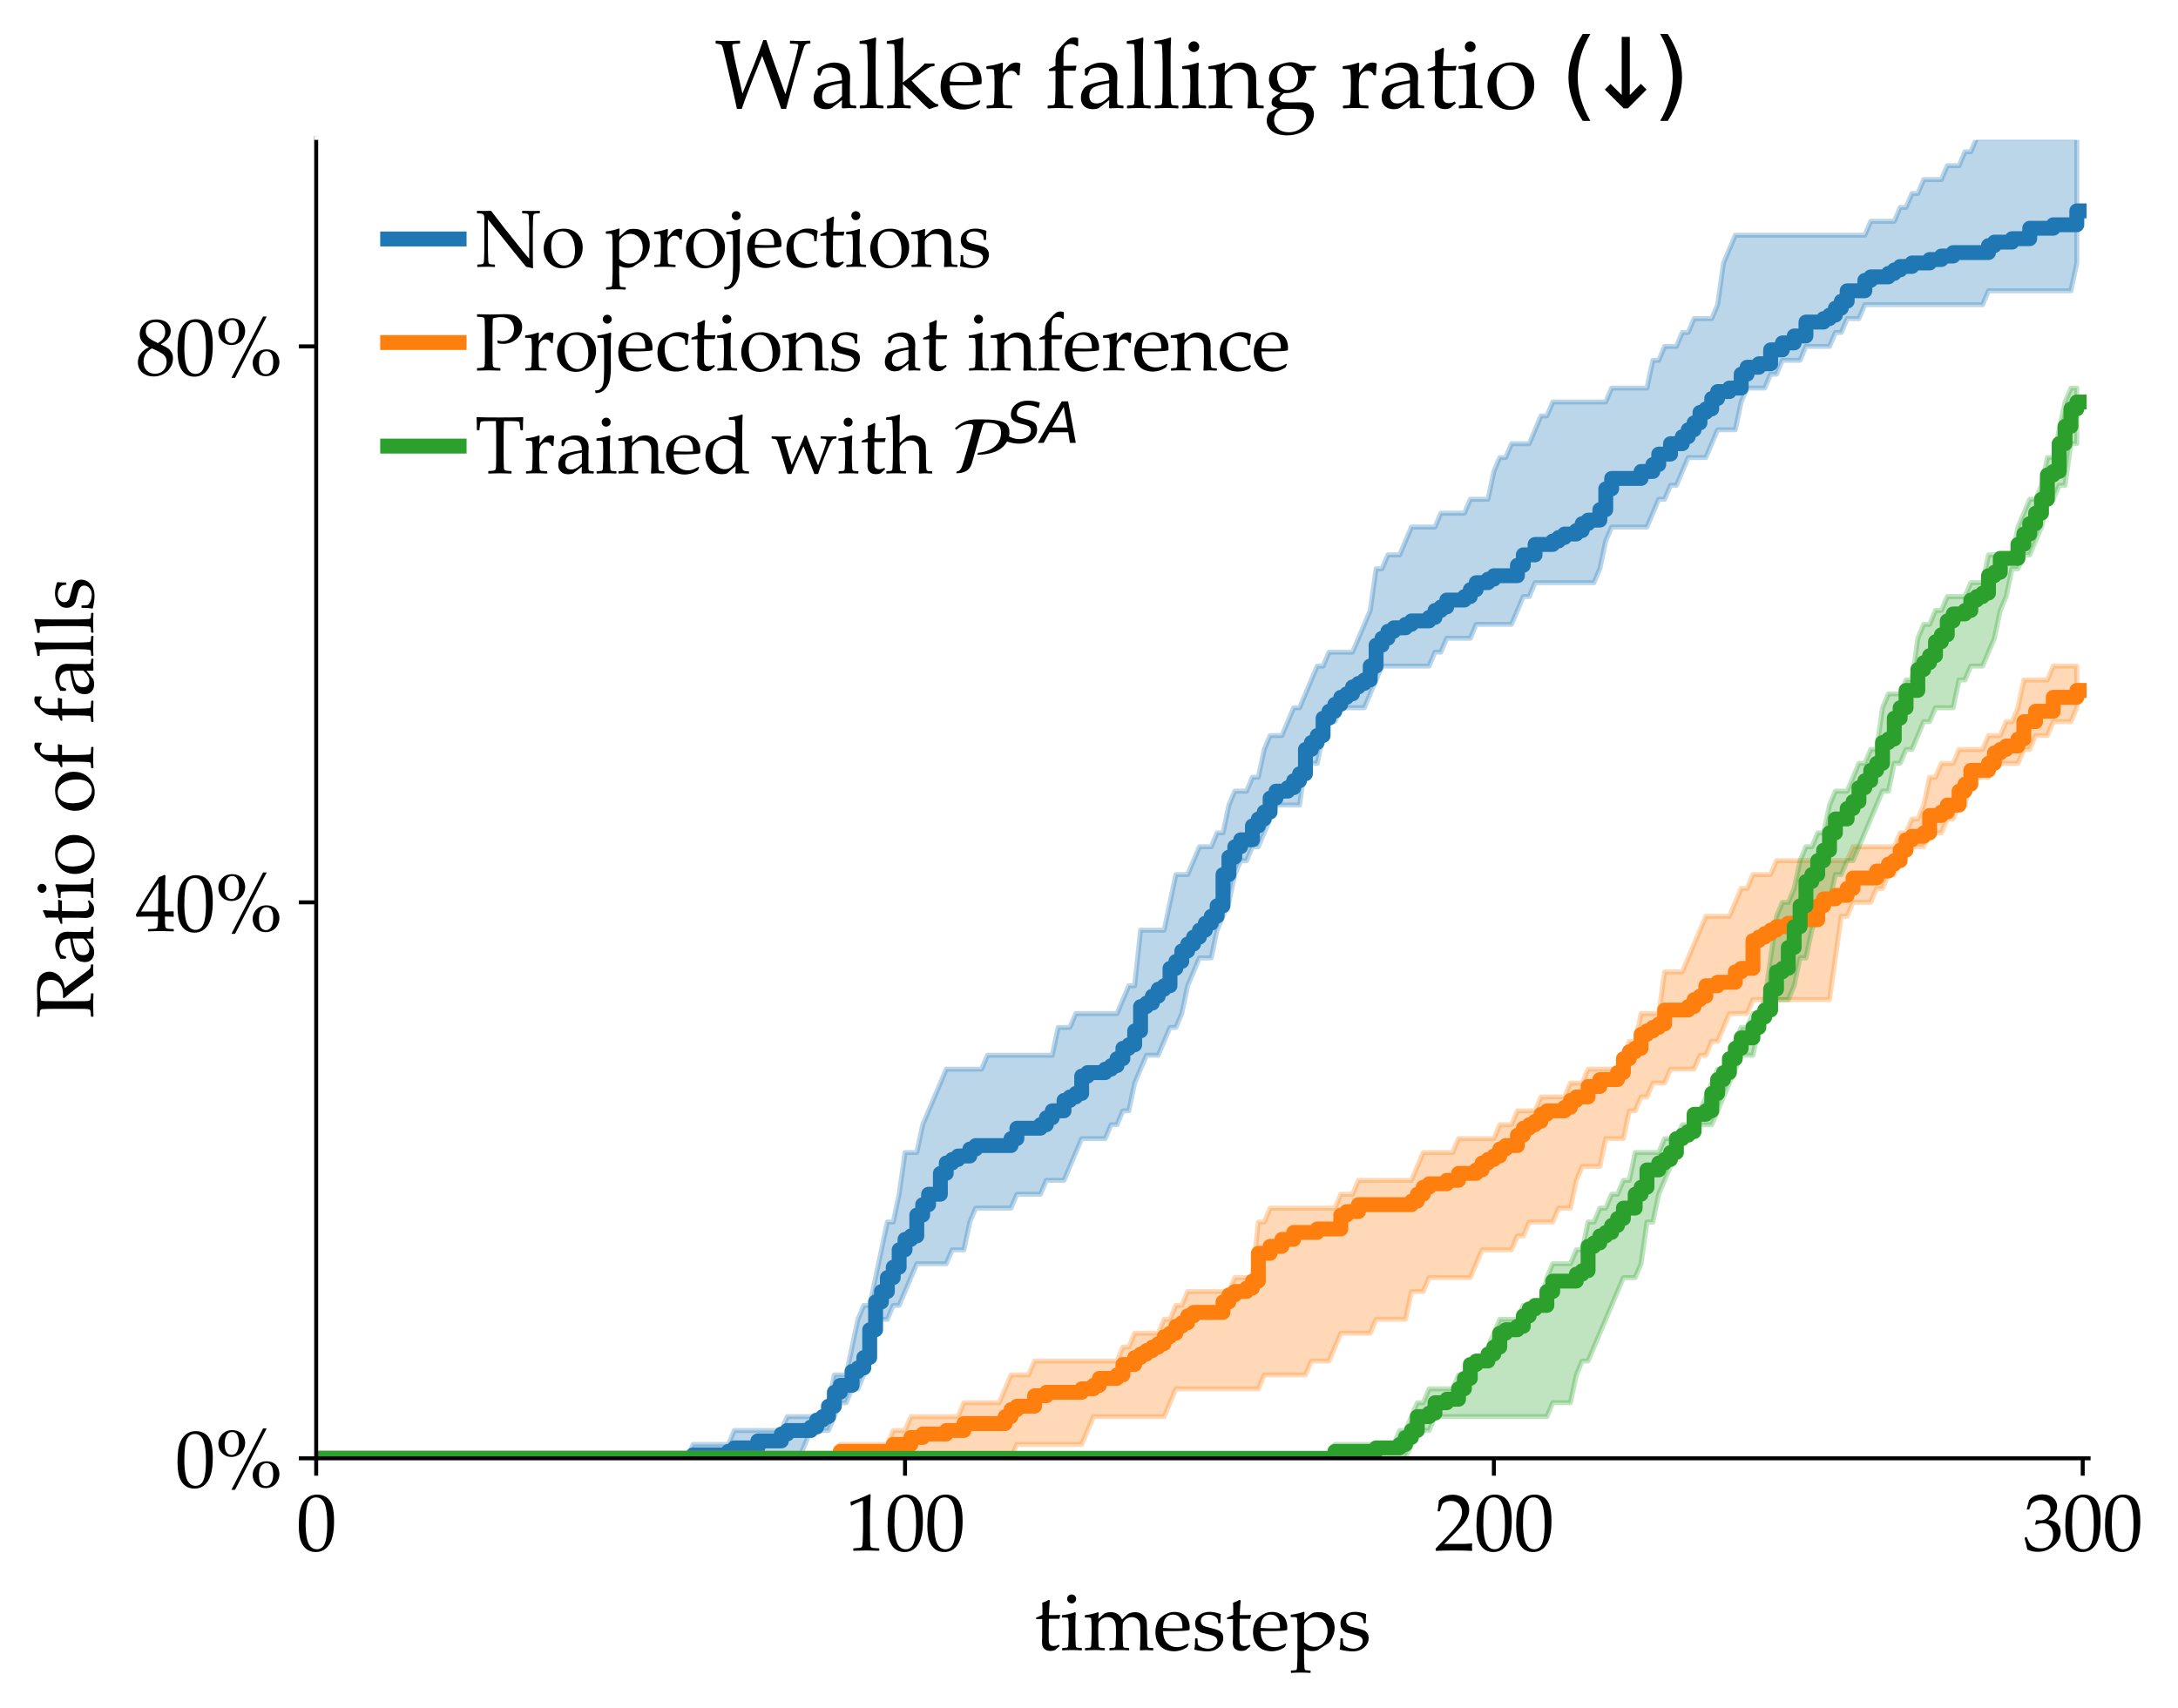 <?xml version="1.0" encoding="utf-8" standalone="no"?>
<!DOCTYPE svg PUBLIC "-//W3C//DTD SVG 1.1//EN"
  "http://www.w3.org/Graphics/SVG/1.1/DTD/svg11.dtd">
<svg xmlns:xlink="http://www.w3.org/1999/xlink" width="438.841pt" height="344.244pt" viewBox="0 0 438.841 344.244" xmlns="http://www.w3.org/2000/svg" version="1.1">
 <defs>
  <style type="text/css">*{stroke-linejoin: round; stroke-linecap: butt}</style>
 </defs>
 <g id="figure_1">
  <g id="patch_1">
   <path d="M 0 344.244 
L 438.841 344.244 
L 438.841 0 
L 0 0 
z
" style="fill: #ffffff"/>
  </g>
  <g id="axes_1">
   <g id="patch_2">
    <path d="M 63.708 293.904 
L 420.827 293.904 
L 420.827 27.792 
L 63.708 27.792 
z
" style="fill: #ffffff"/>
   </g>
   <g id="PolyCollection_1">
    <defs>
     <path id="m9bf43bd871" d="M 63.708 -50.34 
L 63.708 -50.34 
L 64.894 -50.34 
L 66.08 -50.34 
L 67.267 -50.34 
L 68.453 -50.34 
L 69.64 -50.34 
L 70.826 -50.34 
L 72.013 -50.34 
L 73.199 -50.34 
L 74.386 -50.34 
L 75.572 -50.34 
L 76.758 -50.34 
L 77.945 -50.34 
L 79.131 -50.34 
L 80.318 -50.34 
L 81.504 -50.34 
L 82.691 -50.34 
L 83.877 -50.34 
L 85.064 -50.34 
L 86.25 -50.34 
L 87.436 -50.34 
L 88.623 -50.34 
L 89.809 -50.34 
L 90.996 -50.34 
L 92.182 -50.34 
L 93.369 -50.34 
L 94.555 -50.34 
L 95.742 -50.34 
L 96.928 -50.34 
L 98.114 -50.34 
L 99.301 -50.34 
L 100.487 -50.34 
L 101.674 -50.34 
L 102.86 -50.34 
L 104.047 -50.34 
L 105.233 -50.34 
L 106.42 -50.34 
L 107.606 -50.34 
L 108.792 -50.34 
L 109.979 -50.34 
L 111.165 -50.34 
L 112.352 -50.34 
L 113.538 -50.34 
L 114.725 -50.34 
L 115.911 -50.34 
L 117.098 -50.34 
L 118.284 -50.34 
L 119.47 -50.34 
L 120.657 -50.34 
L 121.843 -50.34 
L 123.03 -50.34 
L 124.216 -50.34 
L 125.403 -50.34 
L 126.589 -50.34 
L 127.776 -50.34 
L 128.962 -50.34 
L 130.148 -50.34 
L 131.335 -50.34 
L 132.521 -50.34 
L 133.708 -50.34 
L 134.894 -50.34 
L 136.081 -50.34 
L 137.267 -50.34 
L 138.454 -50.34 
L 139.64 -50.34 
L 140.826 -50.34 
L 142.013 -50.34 
L 143.199 -50.34 
L 144.386 -50.34 
L 145.572 -50.34 
L 146.759 -50.34 
L 147.945 -50.34 
L 149.132 -50.34 
L 150.318 -50.34 
L 151.504 -50.34 
L 152.691 -50.34 
L 153.877 -50.34 
L 155.064 -50.34 
L 156.25 -50.34 
L 157.437 -50.34 
L 158.623 -50.34 
L 159.81 -50.34 
L 160.996 -50.34 
L 162.182 -53.141 
L 163.369 -55.942 
L 164.555 -55.942 
L 165.742 -55.942 
L 166.928 -55.942 
L 168.115 -58.744 
L 169.301 -61.545 
L 170.488 -61.545 
L 171.674 -64.346 
L 172.86 -64.346 
L 174.047 -67.147 
L 175.233 -75.551 
L 176.42 -78.352 
L 177.606 -78.352 
L 178.793 -78.352 
L 179.979 -81.153 
L 181.166 -81.153 
L 182.352 -83.954 
L 183.538 -86.755 
L 184.725 -89.557 
L 185.911 -89.557 
L 187.098 -89.557 
L 188.284 -89.557 
L 189.471 -89.557 
L 190.657 -89.557 
L 191.844 -92.358 
L 193.03 -92.358 
L 194.216 -92.358 
L 195.403 -97.96 
L 196.589 -100.761 
L 197.776 -100.761 
L 198.962 -100.761 
L 200.149 -100.761 
L 201.335 -100.761 
L 202.522 -100.761 
L 203.708 -100.761 
L 204.894 -103.562 
L 206.081 -103.562 
L 207.267 -103.562 
L 208.454 -103.562 
L 209.64 -103.562 
L 210.827 -106.364 
L 212.013 -106.364 
L 213.2 -106.364 
L 214.386 -106.364 
L 215.572 -109.165 
L 216.759 -111.966 
L 217.945 -114.767 
L 219.132 -114.767 
L 220.318 -114.767 
L 221.505 -114.767 
L 222.691 -114.767 
L 223.878 -117.568 
L 225.064 -117.568 
L 226.25 -120.369 
L 227.437 -120.369 
L 228.623 -125.972 
L 229.81 -128.773 
L 230.996 -131.574 
L 232.183 -131.574 
L 233.369 -131.574 
L 234.556 -134.375 
L 235.742 -137.177 
L 236.928 -137.177 
L 238.115 -139.978 
L 239.301 -145.58 
L 240.488 -148.381 
L 241.674 -151.182 
L 242.861 -151.182 
L 244.047 -151.182 
L 245.234 -156.785 
L 246.42 -159.586 
L 247.607 -162.387 
L 248.793 -167.99 
L 249.979 -170.791 
L 251.166 -170.791 
L 252.352 -173.592 
L 253.539 -173.592 
L 254.725 -176.393 
L 255.912 -179.194 
L 257.098 -181.995 
L 258.285 -181.995 
L 259.471 -181.995 
L 260.657 -181.995 
L 261.844 -181.995 
L 263.03 -190.399 
L 264.217 -190.399 
L 265.403 -190.399 
L 266.59 -196.001 
L 267.776 -198.802 
L 268.963 -198.802 
L 270.149 -201.604 
L 271.335 -201.604 
L 272.522 -201.604 
L 273.708 -201.604 
L 274.895 -201.604 
L 276.081 -204.405 
L 277.268 -207.206 
L 278.454 -210.007 
L 279.641 -210.007 
L 280.827 -210.007 
L 282.013 -210.007 
L 283.2 -210.007 
L 284.386 -210.007 
L 285.573 -210.007 
L 286.759 -210.007 
L 287.946 -210.007 
L 289.132 -212.808 
L 290.319 -212.808 
L 291.505 -215.61 
L 292.691 -215.61 
L 293.878 -215.61 
L 295.064 -215.61 
L 296.251 -215.61 
L 297.437 -218.411 
L 298.624 -218.411 
L 299.81 -218.411 
L 300.997 -218.411 
L 302.183 -218.411 
L 303.369 -218.411 
L 304.556 -218.411 
L 305.742 -221.212 
L 306.929 -224.013 
L 308.115 -224.013 
L 309.302 -226.814 
L 310.488 -226.814 
L 311.675 -226.814 
L 312.861 -226.814 
L 314.047 -226.814 
L 315.234 -226.814 
L 316.42 -226.814 
L 317.607 -226.814 
L 318.793 -226.814 
L 319.98 -226.814 
L 321.166 -226.814 
L 322.353 -229.615 
L 323.539 -235.218 
L 324.725 -238.019 
L 325.912 -238.019 
L 327.098 -238.019 
L 328.285 -238.019 
L 329.471 -238.019 
L 330.658 -238.019 
L 331.844 -238.019 
L 333.031 -240.82 
L 334.217 -243.621 
L 335.403 -243.621 
L 336.59 -246.423 
L 337.776 -246.423 
L 338.963 -249.224 
L 340.149 -252.025 
L 341.336 -252.025 
L 342.522 -252.025 
L 343.709 -252.025 
L 344.895 -254.826 
L 346.081 -257.627 
L 347.268 -257.627 
L 348.454 -257.627 
L 349.641 -257.627 
L 350.827 -263.23 
L 352.014 -266.031 
L 353.2 -266.031 
L 354.387 -266.031 
L 355.573 -266.031 
L 356.759 -268.832 
L 357.946 -268.832 
L 359.132 -271.633 
L 360.319 -271.633 
L 361.505 -271.633 
L 362.692 -271.633 
L 363.878 -274.434 
L 365.065 -274.434 
L 366.251 -274.434 
L 367.437 -274.434 
L 368.624 -274.434 
L 369.81 -277.235 
L 370.997 -277.235 
L 372.183 -280.037 
L 373.37 -280.037 
L 374.556 -280.037 
L 375.743 -282.838 
L 376.929 -282.838 
L 378.115 -282.838 
L 379.302 -282.838 
L 380.488 -282.838 
L 381.675 -282.838 
L 382.861 -282.838 
L 384.048 -282.838 
L 385.234 -282.838 
L 386.421 -282.838 
L 387.607 -282.838 
L 388.793 -282.838 
L 389.98 -282.838 
L 391.166 -282.838 
L 392.353 -282.838 
L 393.539 -282.838 
L 394.726 -282.838 
L 395.912 -282.838 
L 397.099 -282.838 
L 398.285 -282.838 
L 399.471 -282.838 
L 400.658 -285.639 
L 401.844 -285.639 
L 403.031 -285.639 
L 404.217 -285.639 
L 405.404 -285.639 
L 406.59 -285.639 
L 407.777 -285.639 
L 408.963 -285.639 
L 410.149 -285.639 
L 411.336 -285.639 
L 412.522 -285.639 
L 413.709 -285.639 
L 414.895 -285.639 
L 416.082 -285.639 
L 417.268 -285.639 
L 418.455 -291.241 
L 418.455 -316.452 
L 418.455 -316.452 
L 417.268 -316.452 
L 416.082 -316.452 
L 414.895 -316.452 
L 413.709 -316.452 
L 412.522 -316.452 
L 411.336 -316.452 
L 410.149 -316.452 
L 408.963 -316.452 
L 407.777 -316.452 
L 406.59 -316.452 
L 405.404 -316.452 
L 404.217 -316.452 
L 403.031 -316.452 
L 401.844 -316.452 
L 400.658 -316.452 
L 399.471 -316.452 
L 398.285 -316.452 
L 397.099 -313.651 
L 395.912 -313.651 
L 394.726 -310.85 
L 393.539 -310.85 
L 392.353 -310.85 
L 391.166 -308.048 
L 389.98 -308.048 
L 388.793 -308.048 
L 387.607 -308.048 
L 386.421 -305.247 
L 385.234 -305.247 
L 384.048 -302.446 
L 382.861 -302.446 
L 381.675 -299.645 
L 380.488 -299.645 
L 379.302 -299.645 
L 378.115 -299.645 
L 376.929 -299.645 
L 375.743 -296.844 
L 374.556 -296.844 
L 373.37 -296.844 
L 372.183 -296.844 
L 370.997 -296.844 
L 369.81 -296.844 
L 368.624 -296.844 
L 367.437 -296.844 
L 366.251 -296.844 
L 365.065 -296.844 
L 363.878 -296.844 
L 362.692 -296.844 
L 361.505 -296.844 
L 360.319 -296.844 
L 359.132 -296.844 
L 357.946 -296.844 
L 356.759 -296.844 
L 355.573 -296.844 
L 354.387 -296.844 
L 353.2 -296.844 
L 352.014 -296.844 
L 350.827 -296.844 
L 349.641 -296.844 
L 348.454 -294.043 
L 347.268 -291.241 
L 346.081 -282.838 
L 344.895 -280.037 
L 343.709 -280.037 
L 342.522 -280.037 
L 341.336 -280.037 
L 340.149 -277.235 
L 338.963 -277.235 
L 337.776 -274.434 
L 336.59 -274.434 
L 335.403 -274.434 
L 334.217 -271.633 
L 333.031 -271.633 
L 331.844 -266.031 
L 330.658 -266.031 
L 329.471 -266.031 
L 328.285 -266.031 
L 327.098 -266.031 
L 325.912 -266.031 
L 324.725 -266.031 
L 323.539 -263.23 
L 322.353 -263.23 
L 321.166 -263.23 
L 319.98 -263.23 
L 318.793 -263.23 
L 317.607 -263.23 
L 316.42 -263.23 
L 315.234 -263.23 
L 314.047 -263.23 
L 312.861 -263.23 
L 311.675 -260.428 
L 310.488 -260.428 
L 309.302 -257.627 
L 308.115 -254.826 
L 306.929 -254.826 
L 305.742 -254.826 
L 304.556 -254.826 
L 303.369 -252.025 
L 302.183 -252.025 
L 300.997 -249.224 
L 299.81 -243.621 
L 298.624 -243.621 
L 297.437 -243.621 
L 296.251 -243.621 
L 295.064 -240.82 
L 293.878 -240.82 
L 292.691 -240.82 
L 291.505 -240.82 
L 290.319 -240.82 
L 289.132 -238.019 
L 287.946 -238.019 
L 286.759 -238.019 
L 285.573 -238.019 
L 284.386 -238.019 
L 283.2 -235.218 
L 282.013 -232.417 
L 280.827 -232.417 
L 279.641 -232.417 
L 278.454 -229.615 
L 277.268 -229.615 
L 276.081 -221.212 
L 274.895 -218.411 
L 273.708 -215.61 
L 272.522 -212.808 
L 271.335 -212.808 
L 270.149 -212.808 
L 268.963 -212.808 
L 267.776 -212.808 
L 266.59 -210.007 
L 265.403 -210.007 
L 264.217 -207.206 
L 263.03 -204.405 
L 261.844 -201.604 
L 260.657 -201.604 
L 259.471 -198.802 
L 258.285 -196.001 
L 257.098 -196.001 
L 255.912 -196.001 
L 254.725 -193.2 
L 253.539 -187.598 
L 252.352 -187.598 
L 251.166 -184.797 
L 249.979 -184.797 
L 248.793 -184.797 
L 247.607 -181.995 
L 246.42 -176.393 
L 245.234 -176.393 
L 244.047 -173.592 
L 242.861 -173.592 
L 241.674 -173.592 
L 240.488 -170.791 
L 239.301 -167.99 
L 238.115 -167.99 
L 236.928 -167.99 
L 235.742 -162.387 
L 234.556 -156.785 
L 233.369 -156.785 
L 232.183 -156.785 
L 230.996 -156.785 
L 229.81 -156.785 
L 228.623 -145.58 
L 227.437 -145.58 
L 226.25 -142.779 
L 225.064 -139.978 
L 223.878 -139.978 
L 222.691 -139.978 
L 221.505 -139.978 
L 220.318 -139.978 
L 219.132 -139.978 
L 217.945 -139.978 
L 216.759 -139.978 
L 215.572 -137.177 
L 214.386 -137.177 
L 213.2 -137.177 
L 212.013 -131.574 
L 210.827 -131.574 
L 209.64 -131.574 
L 208.454 -131.574 
L 207.267 -131.574 
L 206.081 -131.574 
L 204.894 -131.574 
L 203.708 -131.574 
L 202.522 -131.574 
L 201.335 -131.574 
L 200.149 -131.574 
L 198.962 -131.574 
L 197.776 -128.773 
L 196.589 -128.773 
L 195.403 -128.773 
L 194.216 -128.773 
L 193.03 -128.773 
L 191.844 -128.773 
L 190.657 -128.773 
L 189.471 -125.972 
L 188.284 -123.171 
L 187.098 -120.369 
L 185.911 -117.568 
L 184.725 -111.966 
L 183.538 -111.966 
L 182.352 -111.966 
L 181.166 -103.562 
L 179.979 -97.96 
L 178.793 -97.96 
L 177.606 -92.358 
L 176.42 -86.755 
L 175.233 -81.153 
L 174.047 -81.153 
L 172.86 -78.352 
L 171.674 -72.749 
L 170.488 -67.147 
L 169.301 -67.147 
L 168.115 -67.147 
L 166.928 -61.545 
L 165.742 -58.744 
L 164.555 -58.744 
L 163.369 -58.744 
L 162.182 -58.744 
L 160.996 -58.744 
L 159.81 -58.744 
L 158.623 -58.744 
L 157.437 -55.942 
L 156.25 -55.942 
L 155.064 -55.942 
L 153.877 -55.942 
L 152.691 -55.942 
L 151.504 -55.942 
L 150.318 -55.942 
L 149.132 -55.942 
L 147.945 -55.942 
L 146.759 -53.141 
L 145.572 -53.141 
L 144.386 -53.141 
L 143.199 -53.141 
L 142.013 -53.141 
L 140.826 -53.141 
L 139.64 -53.141 
L 138.454 -50.34 
L 137.267 -50.34 
L 136.081 -50.34 
L 134.894 -50.34 
L 133.708 -50.34 
L 132.521 -50.34 
L 131.335 -50.34 
L 130.148 -50.34 
L 128.962 -50.34 
L 127.776 -50.34 
L 126.589 -50.34 
L 125.403 -50.34 
L 124.216 -50.34 
L 123.03 -50.34 
L 121.843 -50.34 
L 120.657 -50.34 
L 119.47 -50.34 
L 118.284 -50.34 
L 117.098 -50.34 
L 115.911 -50.34 
L 114.725 -50.34 
L 113.538 -50.34 
L 112.352 -50.34 
L 111.165 -50.34 
L 109.979 -50.34 
L 108.792 -50.34 
L 107.606 -50.34 
L 106.42 -50.34 
L 105.233 -50.34 
L 104.047 -50.34 
L 102.86 -50.34 
L 101.674 -50.34 
L 100.487 -50.34 
L 99.301 -50.34 
L 98.114 -50.34 
L 96.928 -50.34 
L 95.742 -50.34 
L 94.555 -50.34 
L 93.369 -50.34 
L 92.182 -50.34 
L 90.996 -50.34 
L 89.809 -50.34 
L 88.623 -50.34 
L 87.436 -50.34 
L 86.25 -50.34 
L 85.064 -50.34 
L 83.877 -50.34 
L 82.691 -50.34 
L 81.504 -50.34 
L 80.318 -50.34 
L 79.131 -50.34 
L 77.945 -50.34 
L 76.758 -50.34 
L 75.572 -50.34 
L 74.386 -50.34 
L 73.199 -50.34 
L 72.013 -50.34 
L 70.826 -50.34 
L 69.64 -50.34 
L 68.453 -50.34 
L 67.267 -50.34 
L 66.08 -50.34 
L 64.894 -50.34 
L 63.708 -50.34 
z
" style="stroke: #1f77b4; stroke-opacity: 0.3"/>
    </defs>
    <g clip-path="url(#p392f130c10)">
     <use xlink:href="#m9bf43bd871" x="0" y="344.244" style="fill: #1f77b4; fill-opacity: 0.3; stroke: #1f77b4; stroke-opacity: 0.3"/>
    </g>
   </g>
   <g id="PolyCollection_2">
    <defs>
     <path id="m239d82e9c0" d="M 63.708 -50.34 
L 63.708 -50.34 
L 64.894 -50.34 
L 66.08 -50.34 
L 67.267 -50.34 
L 68.453 -50.34 
L 69.64 -50.34 
L 70.826 -50.34 
L 72.013 -50.34 
L 73.199 -50.34 
L 74.386 -50.34 
L 75.572 -50.34 
L 76.758 -50.34 
L 77.945 -50.34 
L 79.131 -50.34 
L 80.318 -50.34 
L 81.504 -50.34 
L 82.691 -50.34 
L 83.877 -50.34 
L 85.064 -50.34 
L 86.25 -50.34 
L 87.436 -50.34 
L 88.623 -50.34 
L 89.809 -50.34 
L 90.996 -50.34 
L 92.182 -50.34 
L 93.369 -50.34 
L 94.555 -50.34 
L 95.742 -50.34 
L 96.928 -50.34 
L 98.114 -50.34 
L 99.301 -50.34 
L 100.487 -50.34 
L 101.674 -50.34 
L 102.86 -50.34 
L 104.047 -50.34 
L 105.233 -50.34 
L 106.42 -50.34 
L 107.606 -50.34 
L 108.792 -50.34 
L 109.979 -50.34 
L 111.165 -50.34 
L 112.352 -50.34 
L 113.538 -50.34 
L 114.725 -50.34 
L 115.911 -50.34 
L 117.098 -50.34 
L 118.284 -50.34 
L 119.47 -50.34 
L 120.657 -50.34 
L 121.843 -50.34 
L 123.03 -50.34 
L 124.216 -50.34 
L 125.403 -50.34 
L 126.589 -50.34 
L 127.776 -50.34 
L 128.962 -50.34 
L 130.148 -50.34 
L 131.335 -50.34 
L 132.521 -50.34 
L 133.708 -50.34 
L 134.894 -50.34 
L 136.081 -50.34 
L 137.267 -50.34 
L 138.454 -50.34 
L 139.64 -50.34 
L 140.826 -50.34 
L 142.013 -50.34 
L 143.199 -50.34 
L 144.386 -50.34 
L 145.572 -50.34 
L 146.759 -50.34 
L 147.945 -50.34 
L 149.132 -50.34 
L 150.318 -50.34 
L 151.504 -50.34 
L 152.691 -50.34 
L 153.877 -50.34 
L 155.064 -50.34 
L 156.25 -50.34 
L 157.437 -50.34 
L 158.623 -50.34 
L 159.81 -50.34 
L 160.996 -50.34 
L 162.182 -50.34 
L 163.369 -50.34 
L 164.555 -50.34 
L 165.742 -50.34 
L 166.928 -50.34 
L 168.115 -50.34 
L 169.301 -50.34 
L 170.488 -50.34 
L 171.674 -50.34 
L 172.86 -50.34 
L 174.047 -50.34 
L 175.233 -50.34 
L 176.42 -50.34 
L 177.606 -50.34 
L 178.793 -50.34 
L 179.979 -50.34 
L 181.166 -50.34 
L 182.352 -50.34 
L 183.538 -50.34 
L 184.725 -50.34 
L 185.911 -50.34 
L 187.098 -50.34 
L 188.284 -50.34 
L 189.471 -50.34 
L 190.657 -50.34 
L 191.844 -50.34 
L 193.03 -50.34 
L 194.216 -50.34 
L 195.403 -50.34 
L 196.589 -50.34 
L 197.776 -50.34 
L 198.962 -50.34 
L 200.149 -50.34 
L 201.335 -50.34 
L 202.522 -50.34 
L 203.708 -50.34 
L 204.894 -53.141 
L 206.081 -53.141 
L 207.267 -53.141 
L 208.454 -53.141 
L 209.64 -53.141 
L 210.827 -53.141 
L 212.013 -53.141 
L 213.2 -53.141 
L 214.386 -53.141 
L 215.572 -53.141 
L 216.759 -53.141 
L 217.945 -53.141 
L 219.132 -55.942 
L 220.318 -58.744 
L 221.505 -58.744 
L 222.691 -58.744 
L 223.878 -58.744 
L 225.064 -58.744 
L 226.25 -58.744 
L 227.437 -58.744 
L 228.623 -58.744 
L 229.81 -58.744 
L 230.996 -58.744 
L 232.183 -58.744 
L 233.369 -58.744 
L 234.556 -58.744 
L 235.742 -61.545 
L 236.928 -64.346 
L 238.115 -64.346 
L 239.301 -64.346 
L 240.488 -64.346 
L 241.674 -64.346 
L 242.861 -64.346 
L 244.047 -64.346 
L 245.234 -64.346 
L 246.42 -64.346 
L 247.607 -64.346 
L 248.793 -64.346 
L 249.979 -64.346 
L 251.166 -64.346 
L 252.352 -64.346 
L 253.539 -64.346 
L 254.725 -67.147 
L 255.912 -67.147 
L 257.098 -67.147 
L 258.285 -67.147 
L 259.471 -67.147 
L 260.657 -67.147 
L 261.844 -67.147 
L 263.03 -67.147 
L 264.217 -69.948 
L 265.403 -69.948 
L 266.59 -69.948 
L 267.776 -69.948 
L 268.963 -72.749 
L 270.149 -75.551 
L 271.335 -75.551 
L 272.522 -75.551 
L 273.708 -75.551 
L 274.895 -75.551 
L 276.081 -75.551 
L 277.268 -78.352 
L 278.454 -78.352 
L 279.641 -78.352 
L 280.827 -78.352 
L 282.013 -78.352 
L 283.2 -78.352 
L 284.386 -83.954 
L 285.573 -83.954 
L 286.759 -83.954 
L 287.946 -86.755 
L 289.132 -86.755 
L 290.319 -86.755 
L 291.505 -86.755 
L 292.691 -86.755 
L 293.878 -86.755 
L 295.064 -86.755 
L 296.251 -86.755 
L 297.437 -89.557 
L 298.624 -92.358 
L 299.81 -92.358 
L 300.997 -92.358 
L 302.183 -92.358 
L 303.369 -92.358 
L 304.556 -92.358 
L 305.742 -95.159 
L 306.929 -95.159 
L 308.115 -97.96 
L 309.302 -97.96 
L 310.488 -97.96 
L 311.675 -97.96 
L 312.861 -97.96 
L 314.047 -100.761 
L 315.234 -100.761 
L 316.42 -100.761 
L 317.607 -106.364 
L 318.793 -109.165 
L 319.98 -109.165 
L 321.166 -109.165 
L 322.353 -109.165 
L 323.539 -114.767 
L 324.725 -114.767 
L 325.912 -114.767 
L 327.098 -114.767 
L 328.285 -120.369 
L 329.471 -120.369 
L 330.658 -123.171 
L 331.844 -123.171 
L 333.031 -125.972 
L 334.217 -125.972 
L 335.403 -125.972 
L 336.59 -128.773 
L 337.776 -128.773 
L 338.963 -128.773 
L 340.149 -128.773 
L 341.336 -128.773 
L 342.522 -131.574 
L 343.709 -131.574 
L 344.895 -134.375 
L 346.081 -134.375 
L 347.268 -137.177 
L 348.454 -139.978 
L 349.641 -139.978 
L 350.827 -139.978 
L 352.014 -139.978 
L 353.2 -142.779 
L 354.387 -142.779 
L 355.573 -142.779 
L 356.759 -142.779 
L 357.946 -142.779 
L 359.132 -142.779 
L 360.319 -142.779 
L 361.505 -142.779 
L 362.692 -142.779 
L 363.878 -142.779 
L 365.065 -142.779 
L 366.251 -142.779 
L 367.437 -142.779 
L 368.624 -142.779 
L 369.81 -151.182 
L 370.997 -159.586 
L 372.183 -159.586 
L 373.37 -162.387 
L 374.556 -162.387 
L 375.743 -162.387 
L 376.929 -162.387 
L 378.115 -165.188 
L 379.302 -165.188 
L 380.488 -167.99 
L 381.675 -167.99 
L 382.861 -170.791 
L 384.048 -173.592 
L 385.234 -173.592 
L 386.421 -173.592 
L 387.607 -173.592 
L 388.793 -176.393 
L 389.98 -176.393 
L 391.166 -176.393 
L 392.353 -179.194 
L 393.539 -179.194 
L 394.726 -181.995 
L 395.912 -181.995 
L 397.099 -187.598 
L 398.285 -187.598 
L 399.471 -187.598 
L 400.658 -187.598 
L 401.844 -190.399 
L 403.031 -190.399 
L 404.217 -190.399 
L 405.404 -190.399 
L 406.59 -190.399 
L 407.777 -193.2 
L 408.963 -193.2 
L 410.149 -196.001 
L 411.336 -196.001 
L 412.522 -196.001 
L 413.709 -198.802 
L 414.895 -198.802 
L 416.082 -198.802 
L 417.268 -198.802 
L 418.455 -201.604 
L 418.455 -210.007 
L 418.455 -210.007 
L 417.268 -210.007 
L 416.082 -210.007 
L 414.895 -210.007 
L 413.709 -210.007 
L 412.522 -207.206 
L 411.336 -207.206 
L 410.149 -207.206 
L 408.963 -207.206 
L 407.777 -207.206 
L 406.59 -201.604 
L 405.404 -198.802 
L 404.217 -198.802 
L 403.031 -196.001 
L 401.844 -196.001 
L 400.658 -196.001 
L 399.471 -193.2 
L 398.285 -193.2 
L 397.099 -193.2 
L 395.912 -193.2 
L 394.726 -193.2 
L 393.539 -190.399 
L 392.353 -190.399 
L 391.166 -190.399 
L 389.98 -187.598 
L 388.793 -187.598 
L 387.607 -181.995 
L 386.421 -179.194 
L 385.234 -179.194 
L 384.048 -176.393 
L 382.861 -176.393 
L 381.675 -173.592 
L 380.488 -173.592 
L 379.302 -173.592 
L 378.115 -173.592 
L 376.929 -173.592 
L 375.743 -173.592 
L 374.556 -173.592 
L 373.37 -173.592 
L 372.183 -170.791 
L 370.997 -170.791 
L 369.81 -170.791 
L 368.624 -170.791 
L 367.437 -170.791 
L 366.251 -170.791 
L 365.065 -170.791 
L 363.878 -170.791 
L 362.692 -170.791 
L 361.505 -170.791 
L 360.319 -170.791 
L 359.132 -170.791 
L 357.946 -170.791 
L 356.759 -167.99 
L 355.573 -167.99 
L 354.387 -167.99 
L 353.2 -167.99 
L 352.014 -165.188 
L 350.827 -165.188 
L 349.641 -162.387 
L 348.454 -159.586 
L 347.268 -159.586 
L 346.081 -159.586 
L 344.895 -159.586 
L 343.709 -159.586 
L 342.522 -156.785 
L 341.336 -153.984 
L 340.149 -151.182 
L 338.963 -148.381 
L 337.776 -148.381 
L 336.59 -148.381 
L 335.403 -148.381 
L 334.217 -139.978 
L 333.031 -139.978 
L 331.844 -139.978 
L 330.658 -139.978 
L 329.471 -134.375 
L 328.285 -134.375 
L 327.098 -131.574 
L 325.912 -128.773 
L 324.725 -128.773 
L 323.539 -128.773 
L 322.353 -128.773 
L 321.166 -128.773 
L 319.98 -128.773 
L 318.793 -125.972 
L 317.607 -125.972 
L 316.42 -125.972 
L 315.234 -123.171 
L 314.047 -123.171 
L 312.861 -123.171 
L 311.675 -123.171 
L 310.488 -123.171 
L 309.302 -120.369 
L 308.115 -120.369 
L 306.929 -120.369 
L 305.742 -120.369 
L 304.556 -117.568 
L 303.369 -117.568 
L 302.183 -117.568 
L 300.997 -114.767 
L 299.81 -114.767 
L 298.624 -114.767 
L 297.437 -114.767 
L 296.251 -114.767 
L 295.064 -114.767 
L 293.878 -114.767 
L 292.691 -111.966 
L 291.505 -111.966 
L 290.319 -111.966 
L 289.132 -111.966 
L 287.946 -111.966 
L 286.759 -111.966 
L 285.573 -109.165 
L 284.386 -106.364 
L 283.2 -106.364 
L 282.013 -106.364 
L 280.827 -106.364 
L 279.641 -106.364 
L 278.454 -106.364 
L 277.268 -106.364 
L 276.081 -106.364 
L 274.895 -106.364 
L 273.708 -106.364 
L 272.522 -103.562 
L 271.335 -103.562 
L 270.149 -103.562 
L 268.963 -100.761 
L 267.776 -100.761 
L 266.59 -100.761 
L 265.403 -100.761 
L 264.217 -100.761 
L 263.03 -100.761 
L 261.844 -100.761 
L 260.657 -100.761 
L 259.471 -100.761 
L 258.285 -100.761 
L 257.098 -100.761 
L 255.912 -100.761 
L 254.725 -97.96 
L 253.539 -97.96 
L 252.352 -86.755 
L 251.166 -86.755 
L 249.979 -86.755 
L 248.793 -86.755 
L 247.607 -83.954 
L 246.42 -83.954 
L 245.234 -83.954 
L 244.047 -83.954 
L 242.861 -83.954 
L 241.674 -83.954 
L 240.488 -83.954 
L 239.301 -83.954 
L 238.115 -81.153 
L 236.928 -81.153 
L 235.742 -78.352 
L 234.556 -78.352 
L 233.369 -75.551 
L 232.183 -75.551 
L 230.996 -75.551 
L 229.81 -75.551 
L 228.623 -75.551 
L 227.437 -72.749 
L 226.25 -72.749 
L 225.064 -69.948 
L 223.878 -69.948 
L 222.691 -69.948 
L 221.505 -69.948 
L 220.318 -69.948 
L 219.132 -69.948 
L 217.945 -69.948 
L 216.759 -69.948 
L 215.572 -69.948 
L 214.386 -69.948 
L 213.2 -69.948 
L 212.013 -69.948 
L 210.827 -69.948 
L 209.64 -69.948 
L 208.454 -69.948 
L 207.267 -67.147 
L 206.081 -67.147 
L 204.894 -67.147 
L 203.708 -67.147 
L 202.522 -64.346 
L 201.335 -61.545 
L 200.149 -61.545 
L 198.962 -61.545 
L 197.776 -61.545 
L 196.589 -61.545 
L 195.403 -61.545 
L 194.216 -61.545 
L 193.03 -58.744 
L 191.844 -58.744 
L 190.657 -58.744 
L 189.471 -58.744 
L 188.284 -58.744 
L 187.098 -58.744 
L 185.911 -58.744 
L 184.725 -58.744 
L 183.538 -58.744 
L 182.352 -55.942 
L 181.166 -55.942 
L 179.979 -55.942 
L 178.793 -53.141 
L 177.606 -53.141 
L 176.42 -53.141 
L 175.233 -53.141 
L 174.047 -53.141 
L 172.86 -53.141 
L 171.674 -53.141 
L 170.488 -53.141 
L 169.301 -53.141 
L 168.115 -50.34 
L 166.928 -50.34 
L 165.742 -50.34 
L 164.555 -50.34 
L 163.369 -50.34 
L 162.182 -50.34 
L 160.996 -50.34 
L 159.81 -50.34 
L 158.623 -50.34 
L 157.437 -50.34 
L 156.25 -50.34 
L 155.064 -50.34 
L 153.877 -50.34 
L 152.691 -50.34 
L 151.504 -50.34 
L 150.318 -50.34 
L 149.132 -50.34 
L 147.945 -50.34 
L 146.759 -50.34 
L 145.572 -50.34 
L 144.386 -50.34 
L 143.199 -50.34 
L 142.013 -50.34 
L 140.826 -50.34 
L 139.64 -50.34 
L 138.454 -50.34 
L 137.267 -50.34 
L 136.081 -50.34 
L 134.894 -50.34 
L 133.708 -50.34 
L 132.521 -50.34 
L 131.335 -50.34 
L 130.148 -50.34 
L 128.962 -50.34 
L 127.776 -50.34 
L 126.589 -50.34 
L 125.403 -50.34 
L 124.216 -50.34 
L 123.03 -50.34 
L 121.843 -50.34 
L 120.657 -50.34 
L 119.47 -50.34 
L 118.284 -50.34 
L 117.098 -50.34 
L 115.911 -50.34 
L 114.725 -50.34 
L 113.538 -50.34 
L 112.352 -50.34 
L 111.165 -50.34 
L 109.979 -50.34 
L 108.792 -50.34 
L 107.606 -50.34 
L 106.42 -50.34 
L 105.233 -50.34 
L 104.047 -50.34 
L 102.86 -50.34 
L 101.674 -50.34 
L 100.487 -50.34 
L 99.301 -50.34 
L 98.114 -50.34 
L 96.928 -50.34 
L 95.742 -50.34 
L 94.555 -50.34 
L 93.369 -50.34 
L 92.182 -50.34 
L 90.996 -50.34 
L 89.809 -50.34 
L 88.623 -50.34 
L 87.436 -50.34 
L 86.25 -50.34 
L 85.064 -50.34 
L 83.877 -50.34 
L 82.691 -50.34 
L 81.504 -50.34 
L 80.318 -50.34 
L 79.131 -50.34 
L 77.945 -50.34 
L 76.758 -50.34 
L 75.572 -50.34 
L 74.386 -50.34 
L 73.199 -50.34 
L 72.013 -50.34 
L 70.826 -50.34 
L 69.64 -50.34 
L 68.453 -50.34 
L 67.267 -50.34 
L 66.08 -50.34 
L 64.894 -50.34 
L 63.708 -50.34 
z
" style="stroke: #ff7f0e; stroke-opacity: 0.3"/>
    </defs>
    <g clip-path="url(#p392f130c10)">
     <use xlink:href="#m239d82e9c0" x="0" y="344.244" style="fill: #ff7f0e; fill-opacity: 0.3; stroke: #ff7f0e; stroke-opacity: 0.3"/>
    </g>
   </g>
   <g id="PolyCollection_3">
    <defs>
     <path id="m55bf173a15" d="M 63.708 -50.34 
L 63.708 -50.34 
L 64.894 -50.34 
L 66.08 -50.34 
L 67.267 -50.34 
L 68.453 -50.34 
L 69.64 -50.34 
L 70.826 -50.34 
L 72.013 -50.34 
L 73.199 -50.34 
L 74.386 -50.34 
L 75.572 -50.34 
L 76.758 -50.34 
L 77.945 -50.34 
L 79.131 -50.34 
L 80.318 -50.34 
L 81.504 -50.34 
L 82.691 -50.34 
L 83.877 -50.34 
L 85.064 -50.34 
L 86.25 -50.34 
L 87.436 -50.34 
L 88.623 -50.34 
L 89.809 -50.34 
L 90.996 -50.34 
L 92.182 -50.34 
L 93.369 -50.34 
L 94.555 -50.34 
L 95.742 -50.34 
L 96.928 -50.34 
L 98.114 -50.34 
L 99.301 -50.34 
L 100.487 -50.34 
L 101.674 -50.34 
L 102.86 -50.34 
L 104.047 -50.34 
L 105.233 -50.34 
L 106.42 -50.34 
L 107.606 -50.34 
L 108.792 -50.34 
L 109.979 -50.34 
L 111.165 -50.34 
L 112.352 -50.34 
L 113.538 -50.34 
L 114.725 -50.34 
L 115.911 -50.34 
L 117.098 -50.34 
L 118.284 -50.34 
L 119.47 -50.34 
L 120.657 -50.34 
L 121.843 -50.34 
L 123.03 -50.34 
L 124.216 -50.34 
L 125.403 -50.34 
L 126.589 -50.34 
L 127.776 -50.34 
L 128.962 -50.34 
L 130.148 -50.34 
L 131.335 -50.34 
L 132.521 -50.34 
L 133.708 -50.34 
L 134.894 -50.34 
L 136.081 -50.34 
L 137.267 -50.34 
L 138.454 -50.34 
L 139.64 -50.34 
L 140.826 -50.34 
L 142.013 -50.34 
L 143.199 -50.34 
L 144.386 -50.34 
L 145.572 -50.34 
L 146.759 -50.34 
L 147.945 -50.34 
L 149.132 -50.34 
L 150.318 -50.34 
L 151.504 -50.34 
L 152.691 -50.34 
L 153.877 -50.34 
L 155.064 -50.34 
L 156.25 -50.34 
L 157.437 -50.34 
L 158.623 -50.34 
L 159.81 -50.34 
L 160.996 -50.34 
L 162.182 -50.34 
L 163.369 -50.34 
L 164.555 -50.34 
L 165.742 -50.34 
L 166.928 -50.34 
L 168.115 -50.34 
L 169.301 -50.34 
L 170.488 -50.34 
L 171.674 -50.34 
L 172.86 -50.34 
L 174.047 -50.34 
L 175.233 -50.34 
L 176.42 -50.34 
L 177.606 -50.34 
L 178.793 -50.34 
L 179.979 -50.34 
L 181.166 -50.34 
L 182.352 -50.34 
L 183.538 -50.34 
L 184.725 -50.34 
L 185.911 -50.34 
L 187.098 -50.34 
L 188.284 -50.34 
L 189.471 -50.34 
L 190.657 -50.34 
L 191.844 -50.34 
L 193.03 -50.34 
L 194.216 -50.34 
L 195.403 -50.34 
L 196.589 -50.34 
L 197.776 -50.34 
L 198.962 -50.34 
L 200.149 -50.34 
L 201.335 -50.34 
L 202.522 -50.34 
L 203.708 -50.34 
L 204.894 -50.34 
L 206.081 -50.34 
L 207.267 -50.34 
L 208.454 -50.34 
L 209.64 -50.34 
L 210.827 -50.34 
L 212.013 -50.34 
L 213.2 -50.34 
L 214.386 -50.34 
L 215.572 -50.34 
L 216.759 -50.34 
L 217.945 -50.34 
L 219.132 -50.34 
L 220.318 -50.34 
L 221.505 -50.34 
L 222.691 -50.34 
L 223.878 -50.34 
L 225.064 -50.34 
L 226.25 -50.34 
L 227.437 -50.34 
L 228.623 -50.34 
L 229.81 -50.34 
L 230.996 -50.34 
L 232.183 -50.34 
L 233.369 -50.34 
L 234.556 -50.34 
L 235.742 -50.34 
L 236.928 -50.34 
L 238.115 -50.34 
L 239.301 -50.34 
L 240.488 -50.34 
L 241.674 -50.34 
L 242.861 -50.34 
L 244.047 -50.34 
L 245.234 -50.34 
L 246.42 -50.34 
L 247.607 -50.34 
L 248.793 -50.34 
L 249.979 -50.34 
L 251.166 -50.34 
L 252.352 -50.34 
L 253.539 -50.34 
L 254.725 -50.34 
L 255.912 -50.34 
L 257.098 -50.34 
L 258.285 -50.34 
L 259.471 -50.34 
L 260.657 -50.34 
L 261.844 -50.34 
L 263.03 -50.34 
L 264.217 -50.34 
L 265.403 -50.34 
L 266.59 -50.34 
L 267.776 -50.34 
L 268.963 -50.34 
L 270.149 -50.34 
L 271.335 -50.34 
L 272.522 -50.34 
L 273.708 -50.34 
L 274.895 -50.34 
L 276.081 -50.34 
L 277.268 -50.34 
L 278.454 -50.34 
L 279.641 -50.34 
L 280.827 -50.34 
L 282.013 -50.34 
L 283.2 -50.34 
L 284.386 -53.141 
L 285.573 -55.942 
L 286.759 -55.942 
L 287.946 -55.942 
L 289.132 -58.744 
L 290.319 -58.744 
L 291.505 -58.744 
L 292.691 -58.744 
L 293.878 -58.744 
L 295.064 -58.744 
L 296.251 -58.744 
L 297.437 -58.744 
L 298.624 -58.744 
L 299.81 -58.744 
L 300.997 -58.744 
L 302.183 -58.744 
L 303.369 -58.744 
L 304.556 -58.744 
L 305.742 -58.744 
L 306.929 -58.744 
L 308.115 -58.744 
L 309.302 -58.744 
L 310.488 -58.744 
L 311.675 -58.744 
L 312.861 -61.545 
L 314.047 -61.545 
L 315.234 -61.545 
L 316.42 -61.545 
L 317.607 -67.147 
L 318.793 -69.948 
L 319.98 -69.948 
L 321.166 -72.749 
L 322.353 -75.551 
L 323.539 -78.352 
L 324.725 -81.153 
L 325.912 -83.954 
L 327.098 -86.755 
L 328.285 -86.755 
L 329.471 -86.755 
L 330.658 -89.557 
L 331.844 -97.96 
L 333.031 -97.96 
L 334.217 -103.562 
L 335.403 -106.364 
L 336.59 -109.165 
L 337.776 -114.767 
L 338.963 -114.767 
L 340.149 -114.767 
L 341.336 -117.568 
L 342.522 -117.568 
L 343.709 -117.568 
L 344.895 -117.568 
L 346.081 -120.369 
L 347.268 -123.171 
L 348.454 -125.972 
L 349.641 -128.773 
L 350.827 -131.574 
L 352.014 -131.574 
L 353.2 -131.574 
L 354.387 -137.177 
L 355.573 -139.978 
L 356.759 -142.779 
L 357.946 -142.779 
L 359.132 -142.779 
L 360.319 -142.779 
L 361.505 -145.58 
L 362.692 -151.182 
L 363.878 -151.182 
L 365.065 -156.785 
L 366.251 -159.586 
L 367.437 -162.387 
L 368.624 -162.387 
L 369.81 -167.99 
L 370.997 -167.99 
L 372.183 -170.791 
L 373.37 -170.791 
L 374.556 -173.592 
L 375.743 -176.393 
L 376.929 -179.194 
L 378.115 -181.995 
L 379.302 -184.797 
L 380.488 -184.797 
L 381.675 -190.399 
L 382.861 -190.399 
L 384.048 -193.2 
L 385.234 -193.2 
L 386.421 -196.001 
L 387.607 -198.802 
L 388.793 -198.802 
L 389.98 -201.604 
L 391.166 -201.604 
L 392.353 -201.604 
L 393.539 -201.604 
L 394.726 -207.206 
L 395.912 -207.206 
L 397.099 -210.007 
L 398.285 -210.007 
L 399.471 -210.007 
L 400.658 -212.808 
L 401.844 -215.61 
L 403.031 -221.212 
L 404.217 -224.013 
L 405.404 -229.615 
L 406.59 -229.615 
L 407.777 -232.417 
L 408.963 -232.417 
L 410.149 -235.218 
L 411.336 -238.019 
L 412.522 -243.621 
L 413.709 -243.621 
L 414.895 -246.423 
L 416.082 -246.423 
L 417.268 -254.826 
L 418.455 -254.826 
L 418.455 -266.031 
L 418.455 -266.031 
L 417.268 -266.031 
L 416.082 -263.23 
L 414.895 -257.627 
L 413.709 -252.025 
L 412.522 -252.025 
L 411.336 -246.423 
L 410.149 -243.621 
L 408.963 -243.621 
L 407.777 -240.82 
L 406.59 -238.019 
L 405.404 -232.417 
L 404.217 -232.417 
L 403.031 -232.417 
L 401.844 -232.417 
L 400.658 -232.417 
L 399.471 -226.814 
L 398.285 -226.814 
L 397.099 -226.814 
L 395.912 -224.013 
L 394.726 -224.013 
L 393.539 -224.013 
L 392.353 -224.013 
L 391.166 -221.212 
L 389.98 -221.212 
L 388.793 -218.411 
L 387.607 -218.411 
L 386.421 -215.61 
L 385.234 -207.206 
L 384.048 -207.206 
L 382.861 -204.405 
L 381.675 -204.405 
L 380.488 -204.405 
L 379.302 -201.604 
L 378.115 -193.2 
L 376.929 -193.2 
L 375.743 -190.399 
L 374.556 -190.399 
L 373.37 -187.598 
L 372.183 -184.797 
L 370.997 -184.797 
L 369.81 -184.797 
L 368.624 -181.995 
L 367.437 -176.393 
L 366.251 -176.393 
L 365.065 -173.592 
L 363.878 -173.592 
L 362.692 -170.791 
L 361.505 -165.188 
L 360.319 -162.387 
L 359.132 -162.387 
L 357.946 -159.586 
L 356.759 -151.182 
L 355.573 -142.779 
L 354.387 -139.978 
L 353.2 -139.978 
L 352.014 -137.177 
L 350.827 -137.177 
L 349.641 -134.375 
L 348.454 -131.574 
L 347.268 -128.773 
L 346.081 -128.773 
L 344.895 -125.972 
L 343.709 -123.171 
L 342.522 -120.369 
L 341.336 -120.369 
L 340.149 -117.568 
L 338.963 -117.568 
L 337.776 -114.767 
L 336.59 -114.767 
L 335.403 -114.767 
L 334.217 -111.966 
L 333.031 -111.966 
L 331.844 -111.966 
L 330.658 -111.966 
L 329.471 -111.966 
L 328.285 -106.364 
L 327.098 -106.364 
L 325.912 -103.562 
L 324.725 -103.562 
L 323.539 -100.761 
L 322.353 -100.761 
L 321.166 -97.96 
L 319.98 -97.96 
L 318.793 -92.358 
L 317.607 -92.358 
L 316.42 -89.557 
L 315.234 -89.557 
L 314.047 -89.557 
L 312.861 -89.557 
L 311.675 -86.755 
L 310.488 -81.153 
L 309.302 -81.153 
L 308.115 -81.153 
L 306.929 -81.153 
L 305.742 -78.352 
L 304.556 -78.352 
L 303.369 -78.352 
L 302.183 -78.352 
L 300.997 -75.551 
L 299.81 -72.749 
L 298.624 -69.948 
L 297.437 -69.948 
L 296.251 -69.948 
L 295.064 -67.147 
L 293.878 -67.147 
L 292.691 -64.346 
L 291.505 -64.346 
L 290.319 -64.346 
L 289.132 -64.346 
L 287.946 -64.346 
L 286.759 -61.545 
L 285.573 -61.545 
L 284.386 -58.744 
L 283.2 -55.942 
L 282.013 -55.942 
L 280.827 -53.141 
L 279.641 -53.141 
L 278.454 -53.141 
L 277.268 -53.141 
L 276.081 -53.141 
L 274.895 -53.141 
L 273.708 -53.141 
L 272.522 -53.141 
L 271.335 -53.141 
L 270.149 -53.141 
L 268.963 -53.141 
L 267.776 -50.34 
L 266.59 -50.34 
L 265.403 -50.34 
L 264.217 -50.34 
L 263.03 -50.34 
L 261.844 -50.34 
L 260.657 -50.34 
L 259.471 -50.34 
L 258.285 -50.34 
L 257.098 -50.34 
L 255.912 -50.34 
L 254.725 -50.34 
L 253.539 -50.34 
L 252.352 -50.34 
L 251.166 -50.34 
L 249.979 -50.34 
L 248.793 -50.34 
L 247.607 -50.34 
L 246.42 -50.34 
L 245.234 -50.34 
L 244.047 -50.34 
L 242.861 -50.34 
L 241.674 -50.34 
L 240.488 -50.34 
L 239.301 -50.34 
L 238.115 -50.34 
L 236.928 -50.34 
L 235.742 -50.34 
L 234.556 -50.34 
L 233.369 -50.34 
L 232.183 -50.34 
L 230.996 -50.34 
L 229.81 -50.34 
L 228.623 -50.34 
L 227.437 -50.34 
L 226.25 -50.34 
L 225.064 -50.34 
L 223.878 -50.34 
L 222.691 -50.34 
L 221.505 -50.34 
L 220.318 -50.34 
L 219.132 -50.34 
L 217.945 -50.34 
L 216.759 -50.34 
L 215.572 -50.34 
L 214.386 -50.34 
L 213.2 -50.34 
L 212.013 -50.34 
L 210.827 -50.34 
L 209.64 -50.34 
L 208.454 -50.34 
L 207.267 -50.34 
L 206.081 -50.34 
L 204.894 -50.34 
L 203.708 -50.34 
L 202.522 -50.34 
L 201.335 -50.34 
L 200.149 -50.34 
L 198.962 -50.34 
L 197.776 -50.34 
L 196.589 -50.34 
L 195.403 -50.34 
L 194.216 -50.34 
L 193.03 -50.34 
L 191.844 -50.34 
L 190.657 -50.34 
L 189.471 -50.34 
L 188.284 -50.34 
L 187.098 -50.34 
L 185.911 -50.34 
L 184.725 -50.34 
L 183.538 -50.34 
L 182.352 -50.34 
L 181.166 -50.34 
L 179.979 -50.34 
L 178.793 -50.34 
L 177.606 -50.34 
L 176.42 -50.34 
L 175.233 -50.34 
L 174.047 -50.34 
L 172.86 -50.34 
L 171.674 -50.34 
L 170.488 -50.34 
L 169.301 -50.34 
L 168.115 -50.34 
L 166.928 -50.34 
L 165.742 -50.34 
L 164.555 -50.34 
L 163.369 -50.34 
L 162.182 -50.34 
L 160.996 -50.34 
L 159.81 -50.34 
L 158.623 -50.34 
L 157.437 -50.34 
L 156.25 -50.34 
L 155.064 -50.34 
L 153.877 -50.34 
L 152.691 -50.34 
L 151.504 -50.34 
L 150.318 -50.34 
L 149.132 -50.34 
L 147.945 -50.34 
L 146.759 -50.34 
L 145.572 -50.34 
L 144.386 -50.34 
L 143.199 -50.34 
L 142.013 -50.34 
L 140.826 -50.34 
L 139.64 -50.34 
L 138.454 -50.34 
L 137.267 -50.34 
L 136.081 -50.34 
L 134.894 -50.34 
L 133.708 -50.34 
L 132.521 -50.34 
L 131.335 -50.34 
L 130.148 -50.34 
L 128.962 -50.34 
L 127.776 -50.34 
L 126.589 -50.34 
L 125.403 -50.34 
L 124.216 -50.34 
L 123.03 -50.34 
L 121.843 -50.34 
L 120.657 -50.34 
L 119.47 -50.34 
L 118.284 -50.34 
L 117.098 -50.34 
L 115.911 -50.34 
L 114.725 -50.34 
L 113.538 -50.34 
L 112.352 -50.34 
L 111.165 -50.34 
L 109.979 -50.34 
L 108.792 -50.34 
L 107.606 -50.34 
L 106.42 -50.34 
L 105.233 -50.34 
L 104.047 -50.34 
L 102.86 -50.34 
L 101.674 -50.34 
L 100.487 -50.34 
L 99.301 -50.34 
L 98.114 -50.34 
L 96.928 -50.34 
L 95.742 -50.34 
L 94.555 -50.34 
L 93.369 -50.34 
L 92.182 -50.34 
L 90.996 -50.34 
L 89.809 -50.34 
L 88.623 -50.34 
L 87.436 -50.34 
L 86.25 -50.34 
L 85.064 -50.34 
L 83.877 -50.34 
L 82.691 -50.34 
L 81.504 -50.34 
L 80.318 -50.34 
L 79.131 -50.34 
L 77.945 -50.34 
L 76.758 -50.34 
L 75.572 -50.34 
L 74.386 -50.34 
L 73.199 -50.34 
L 72.013 -50.34 
L 70.826 -50.34 
L 69.64 -50.34 
L 68.453 -50.34 
L 67.267 -50.34 
L 66.08 -50.34 
L 64.894 -50.34 
L 63.708 -50.34 
z
" style="stroke: #2ca02c; stroke-opacity: 0.3"/>
    </defs>
    <g clip-path="url(#p392f130c10)">
     <use xlink:href="#m55bf173a15" x="0" y="344.244" style="fill: #2ca02c; fill-opacity: 0.3; stroke: #2ca02c; stroke-opacity: 0.3"/>
    </g>
   </g>
   <g id="matplotlib.axis_1">
    <g id="xtick_1">
     <g id="line2d_1">
      <defs>
       <path id="mf682ee27c5" d="M 0 0 
L 0 3.5 
" style="stroke: #000000; stroke-width: 0.8"/>
      </defs>
      <g>
       <use xlink:href="#mf682ee27c5" x="63.708" y="293.904" style="stroke: #000000; stroke-width: 0.8"/>
      </g>
     </g>
     <g id="text_1">
      <!-- 0 -->
      <g transform="translate(59.708 312.474) scale(0.16 -0.16)">
       <defs>
        <path id="PalatinoLinotype-Roman-30" d="M 194 1909 
Q 194 2466 250 2911 
Q 306 3356 498 3704 
Q 691 4053 980 4226 
Q 1269 4400 1638 4400 
Q 2056 4400 2373 4184 
Q 2691 3969 2830 3522 
Q 2969 3075 2969 2306 
Q 2969 1056 2586 465 
Q 2203 -125 1525 -125 
Q 1184 -125 923 22 
Q 663 169 495 447 
Q 328 725 261 1103 
Q 194 1481 194 1909 
z
M 731 2091 
Q 731 1497 820 1009 
Q 909 522 1117 308 
Q 1325 94 1613 94 
Q 1891 94 2077 284 
Q 2263 475 2348 937 
Q 2434 1400 2434 2081 
Q 2434 3150 2231 3662 
Q 2028 4175 1559 4175 
Q 1150 4175 940 3778 
Q 731 3381 731 2091 
z
" transform="scale(0.016)"/>
       </defs>
       <use xlink:href="#PalatinoLinotype-Roman-30"/>
      </g>
     </g>
    </g>
    <g id="xtick_2">
     <g id="line2d_2">
      <g>
       <use xlink:href="#mf682ee27c5" x="182.352" y="293.904" style="stroke: #000000; stroke-width: 0.8"/>
      </g>
     </g>
     <g id="text_2">
      <!-- 100 -->
      <g transform="translate(170.352 312.474) scale(0.16 -0.16)">
       <defs>
        <path id="PalatinoLinotype-Roman-31" d="M 478 3531 
L 422 3550 
L 391 3806 
L 422 3838 
Q 734 3928 1212 4128 
Q 1691 4328 1897 4434 
L 1978 4403 
Q 1928 3034 1928 2759 
L 1928 1600 
Q 1928 1172 1937 795 
Q 1947 419 1965 351 
Q 1984 284 2029 246 
Q 2075 209 2156 198 
Q 2238 188 2641 166 
L 2663 141 
L 2663 0 
L 2641 -25 
Q 1956 0 1675 0 
Q 1463 0 634 -25 
L 613 0 
L 613 141 
L 638 166 
Q 1106 200 1173 215 
Q 1241 231 1277 270 
Q 1313 309 1334 418 
Q 1356 528 1370 1065 
Q 1384 1603 1384 1616 
L 1384 2847 
Q 1384 3753 1379 3831 
Q 1375 3909 1325 3909 
Q 1313 3909 1291 3903 
Q 1269 3897 1153 3847 
L 844 3709 
Q 650 3625 478 3531 
z
" transform="scale(0.016)"/>
       </defs>
       <use xlink:href="#PalatinoLinotype-Roman-31"/>
       <use xlink:href="#PalatinoLinotype-Roman-30" x="50"/>
       <use xlink:href="#PalatinoLinotype-Roman-30" x="100"/>
      </g>
     </g>
    </g>
    <g id="xtick_3">
     <g id="line2d_3">
      <g>
       <use xlink:href="#mf682ee27c5" x="300.997" y="293.904" style="stroke: #000000; stroke-width: 0.8"/>
      </g>
     </g>
     <g id="text_3">
      <!-- 200 -->
      <g transform="translate(288.997 312.474) scale(0.16 -0.16)">
       <defs>
        <path id="PalatinoLinotype-Roman-32" d="M 144 -31 
L 106 0 
L 106 144 
L 1153 1253 
Q 1800 1938 1990 2313 
Q 2181 2688 2181 3013 
Q 2181 3394 1950 3647 
Q 1719 3900 1325 3900 
Q 1072 3900 884 3822 
Q 697 3744 633 3647 
Q 569 3550 447 3103 
L 419 3078 
L 291 3078 
L 259 3106 
Q 331 3528 359 3941 
Q 653 4228 908 4308 
Q 1163 4388 1441 4388 
Q 1772 4388 2075 4263 
Q 2378 4138 2562 3858 
Q 2747 3578 2747 3209 
Q 2747 2934 2639 2657 
Q 2531 2381 2323 2123 
Q 2116 1866 1756 1506 
L 781 513 
L 2016 513 
Q 2584 513 2963 553 
L 2984 528 
Q 2966 422 2966 250 
Q 2966 94 2984 3 
L 2963 -31 
Q 2738 -19 2272 -9 
Q 1806 0 1656 0 
Q 1353 0 840 -8 
Q 328 -16 144 -31 
z
" transform="scale(0.016)"/>
       </defs>
       <use xlink:href="#PalatinoLinotype-Roman-32"/>
       <use xlink:href="#PalatinoLinotype-Roman-30" x="50"/>
       <use xlink:href="#PalatinoLinotype-Roman-30" x="100"/>
      </g>
     </g>
    </g>
    <g id="xtick_4">
     <g id="line2d_4">
      <g>
       <use xlink:href="#mf682ee27c5" x="419.641" y="293.904" style="stroke: #000000; stroke-width: 0.8"/>
      </g>
     </g>
     <g id="text_4">
      <!-- 300 -->
      <g transform="translate(407.641 312.474) scale(0.16 -0.16)">
       <defs>
        <path id="PalatinoLinotype-Roman-33" d="M 325 72 
Q 269 441 116 959 
L 131 1006 
L 247 1050 
L 291 1028 
Q 400 741 525 553 
Q 650 366 884 266 
Q 1119 166 1391 166 
Q 1734 166 1936 309 
Q 2138 453 2247 700 
Q 2356 947 2356 1256 
Q 2356 1672 2139 1909 
Q 1922 2147 1538 2147 
Q 1406 2147 1303 2122 
Q 1200 2097 984 2009 
L 950 2041 
L 1019 2381 
Q 1272 2366 1356 2366 
Q 1722 2366 1936 2625 
Q 2150 2884 2150 3238 
Q 2150 3547 1926 3756 
Q 1703 3966 1375 3966 
Q 1159 3966 967 3878 
Q 775 3791 650 3666 
Q 597 3559 481 3247 
L 450 3219 
L 309 3219 
L 284 3247 
L 472 3972 
Q 863 4413 1531 4413 
Q 2041 4413 2355 4142 
Q 2669 3872 2669 3463 
Q 2669 3150 2484 2889 
Q 2300 2628 1972 2397 
Q 2513 2331 2733 2073 
Q 2953 1816 2953 1450 
Q 2953 850 2409 370 
Q 1866 -109 1153 -109 
Q 941 -109 756 -73 
Q 572 -38 325 72 
z
" transform="scale(0.016)"/>
       </defs>
       <use xlink:href="#PalatinoLinotype-Roman-33"/>
       <use xlink:href="#PalatinoLinotype-Roman-30" x="50"/>
       <use xlink:href="#PalatinoLinotype-Roman-30" x="100"/>
      </g>
     </g>
    </g>
    <g id="text_5">
     <!-- timesteps -->
     <g transform="translate(208.4 332.544) scale(0.16 -0.16)">
      <defs>
       <path id="PalatinoLinotype-Roman-74" d="M 144 2453 
L 144 2534 
L 166 2566 
Q 459 2675 641 2769 
Q 641 3584 622 3719 
Q 944 3831 1150 3959 
L 1225 3897 
Q 1194 3700 1150 2753 
Q 1306 2750 1488 2750 
Q 1856 2750 2016 2769 
L 2038 2747 
L 1978 2484 
L 1953 2456 
Q 1794 2459 1600 2459 
Q 1425 2459 1150 2456 
L 1131 1184 
Q 1131 744 1151 608 
Q 1172 472 1264 395 
Q 1356 319 1538 319 
Q 1747 319 1925 428 
L 2000 316 
Q 1925 263 1641 3 
Q 1478 -72 1309 -72 
Q 606 -72 606 609 
Q 606 859 619 1034 
Q 622 1088 622 1144 
L 622 2441 
L 494 2441 
Q 353 2441 172 2428 
L 144 2453 
z
" transform="scale(0.016)"/>
       <path id="PalatinoLinotype-Roman-69" d="M 900 4375 
Q 1047 4375 1150 4272 
Q 1253 4169 1253 4022 
Q 1253 3878 1150 3775 
Q 1047 3672 900 3672 
Q 756 3672 651 3773 
Q 547 3875 547 4022 
Q 547 4169 651 4272 
Q 756 4375 900 4375 
z
M 1166 2978 
L 1225 2938 
Q 1191 2528 1191 1897 
L 1191 1191 
Q 1191 1122 1203 748 
Q 1216 375 1230 312 
Q 1244 250 1272 222 
Q 1300 194 1340 186 
Q 1381 178 1678 159 
L 1706 134 
L 1706 3 
L 1681 -25 
Q 1291 0 928 0 
Q 569 0 178 -25 
L 150 3 
L 150 134 
L 178 159 
Q 481 178 520 187 
Q 559 197 589 226 
Q 619 256 630 317 
Q 641 378 655 720 
Q 669 1063 669 1238 
L 669 1853 
Q 669 1978 656 2193 
Q 644 2409 636 2459 
Q 628 2509 587 2532 
Q 547 2556 425 2556 
L 163 2559 
L 134 2584 
L 134 2719 
L 159 2744 
Q 756 2816 1166 2978 
z
M 922 -188 
L 922 -188 
z
" transform="scale(0.016)"/>
       <path id="PalatinoLinotype-Roman-6d" d="M 1150 2978 
L 1209 2938 
Q 1191 2731 1184 2444 
L 1481 2716 
Q 1606 2831 1647 2864 
Q 1688 2897 1838 2940 
Q 1988 2984 2153 2984 
Q 2466 2984 2700 2829 
Q 2934 2675 3047 2403 
Q 3469 2803 3539 2847 
Q 3609 2891 3762 2936 
Q 3916 2981 4069 2981 
Q 4316 2981 4522 2875 
Q 4728 2769 4850 2597 
Q 4972 2425 4992 2225 
Q 5013 2025 5013 1675 
L 5013 1347 
Q 5013 1294 5031 569 
Q 5038 272 5097 215 
Q 5156 159 5481 159 
L 5506 134 
L 5506 0 
L 5481 -25 
Q 5084 0 4944 0 
Q 4866 0 4491 -25 
L 4450 9 
Q 4491 416 4491 1069 
L 4491 1444 
Q 4491 1941 4444 2139 
Q 4397 2338 4225 2464 
Q 4053 2591 3816 2591 
Q 3647 2591 3500 2523 
Q 3353 2456 3236 2323 
Q 3119 2191 3106 2077 
Q 3094 1963 3094 1656 
L 3094 1266 
Q 3094 1128 3106 750 
Q 3119 372 3133 309 
Q 3147 247 3176 220 
Q 3206 194 3245 186 
Q 3284 178 3581 159 
L 3609 134 
L 3609 3 
L 3584 -25 
Q 3194 0 2831 0 
Q 2497 0 2081 -25 
L 2053 3 
L 2053 134 
L 2081 159 
Q 2384 178 2423 187 
Q 2463 197 2492 226 
Q 2522 256 2533 317 
Q 2544 378 2558 720 
Q 2572 1063 2572 1238 
L 2572 1594 
Q 2572 1947 2523 2137 
Q 2475 2328 2315 2459 
Q 2156 2591 1916 2591 
Q 1728 2591 1573 2517 
Q 1419 2444 1320 2336 
Q 1222 2228 1198 2134 
Q 1175 2041 1175 1728 
L 1175 1266 
Q 1175 1128 1187 750 
Q 1200 372 1214 309 
Q 1228 247 1258 220 
Q 1288 194 1327 186 
Q 1366 178 1663 159 
L 1691 134 
L 1691 3 
L 1666 -25 
Q 1275 0 913 0 
Q 553 0 163 -25 
L 134 3 
L 134 134 
L 163 159 
Q 466 178 505 187 
Q 544 197 573 226 
Q 603 256 614 317 
Q 625 378 639 720 
Q 653 1063 653 1238 
L 653 1853 
Q 653 1978 640 2193 
Q 628 2409 620 2459 
Q 613 2509 572 2532 
Q 531 2556 409 2556 
L 147 2559 
L 119 2584 
L 119 2719 
L 144 2744 
Q 741 2816 1150 2978 
z
" transform="scale(0.016)"/>
       <path id="PalatinoLinotype-Roman-65" d="M 2763 459 
L 2663 234 
Q 2338 25 2083 -37 
Q 1828 -100 1628 -100 
Q 1253 -100 917 47 
Q 581 194 370 544 
Q 159 894 159 1388 
Q 159 1716 240 1980 
Q 322 2244 411 2372 
Q 500 2500 712 2656 
Q 925 2813 1162 2906 
Q 1400 3000 1675 3000 
Q 2050 3000 2336 2823 
Q 2622 2647 2737 2372 
Q 2853 2097 2853 1788 
Q 2853 1691 2844 1600 
L 2809 1566 
Q 2597 1519 2237 1503 
Q 1878 1488 1763 1488 
L 759 1488 
Q 766 841 1084 534 
Q 1403 228 1866 228 
Q 2084 228 2286 303 
Q 2488 378 2713 513 
L 2763 459 
z
M 759 1738 
Q 816 1728 1192 1715 
Q 1569 1703 1750 1703 
Q 2184 1703 2278 1719 
Q 2281 1794 2281 1834 
Q 2281 2319 2084 2555 
Q 1888 2791 1547 2791 
Q 1175 2791 967 2525 
Q 759 2259 759 1738 
z
M 1631 3175 
L 1631 3175 
z
M 1594 -188 
L 1594 -188 
z
" transform="scale(0.016)"/>
       <path id="PalatinoLinotype-Roman-73" d="M 316 919 
L 450 919 
L 478 891 
Q 484 628 509 441 
Q 606 294 843 201 
Q 1081 109 1313 109 
Q 1644 109 1842 287 
Q 2041 466 2041 713 
Q 2041 847 1969 945 
Q 1897 1044 1751 1108 
Q 1606 1172 1231 1259 
Q 909 1334 781 1376 
Q 653 1419 534 1519 
Q 416 1619 353 1764 
Q 291 1909 291 2084 
Q 291 2503 623 2754 
Q 956 3006 1453 3006 
Q 1663 3006 1909 2948 
Q 2156 2891 2284 2838 
L 2313 2794 
Q 2288 2669 2281 2138 
L 2253 2109 
L 2128 2109 
L 2100 2138 
Q 2088 2328 2066 2404 
Q 2044 2481 1953 2570 
Q 1863 2659 1697 2720 
Q 1531 2781 1347 2781 
Q 1156 2781 1026 2725 
Q 897 2669 817 2555 
Q 738 2441 738 2278 
Q 738 2159 786 2065 
Q 834 1972 934 1914 
Q 1034 1856 1144 1831 
L 1484 1744 
Q 1922 1638 2111 1559 
Q 2300 1481 2403 1323 
Q 2506 1166 2506 941 
Q 2506 509 2150 200 
Q 1794 -109 1234 -109 
Q 1038 -109 745 -65 
Q 453 -22 247 31 
L 231 72 
L 263 281 
Q 278 378 281 476 
Q 284 575 288 891 
L 316 919 
z
" transform="scale(0.016)"/>
       <path id="PalatinoLinotype-Roman-70" d="M 1156 3016 
L 1216 2978 
Q 1184 2622 1181 2347 
Q 1606 2734 1773 2859 
Q 1941 2984 2350 2984 
Q 2606 2984 2815 2914 
Q 3025 2844 3203 2683 
Q 3381 2522 3484 2280 
Q 3588 2038 3588 1719 
Q 3588 1494 3516 1262 
Q 3444 1031 3326 834 
Q 3209 638 3139 573 
Q 3069 509 2850 381 
Q 2653 263 2459 125 
Q 2325 28 2272 0 
Q 2219 -28 2094 -56 
Q 1969 -84 1828 -84 
Q 1503 -84 1181 81 
L 1181 -584 
Q 1181 -653 1193 -1026 
Q 1206 -1400 1220 -1462 
Q 1234 -1525 1262 -1553 
Q 1291 -1581 1331 -1589 
Q 1372 -1597 1669 -1616 
L 1697 -1641 
L 1697 -1772 
L 1672 -1800 
Q 1281 -1775 922 -1775 
Q 563 -1775 172 -1800 
L 144 -1772 
L 144 -1641 
L 172 -1616 
Q 472 -1597 512 -1587 
Q 553 -1578 583 -1548 
Q 613 -1519 623 -1453 
Q 634 -1388 648 -1034 
Q 663 -681 663 -503 
L 663 1891 
Q 663 2053 648 2267 
Q 634 2481 625 2515 
Q 616 2550 580 2572 
Q 544 2594 419 2594 
L 156 2597 
L 128 2622 
L 128 2756 
L 153 2781 
Q 750 2853 1156 3016 
z
M 1181 619 
Q 1325 472 1537 364 
Q 1750 256 2006 256 
Q 2309 256 2542 409 
Q 2775 563 2903 858 
Q 3031 1153 3031 1513 
Q 3031 1803 2917 2053 
Q 2803 2303 2564 2447 
Q 2325 2591 2056 2591 
Q 1891 2591 1734 2533 
Q 1578 2475 1442 2362 
Q 1306 2250 1247 2148 
Q 1188 2047 1184 1980 
Q 1181 1913 1181 1831 
L 1181 619 
z
" transform="scale(0.016)"/>
      </defs>
      <use xlink:href="#PalatinoLinotype-Roman-74"/>
      <use xlink:href="#PalatinoLinotype-Roman-69" x="32.617"/>
      <use xlink:href="#PalatinoLinotype-Roman-6d" x="61.719"/>
      <use xlink:href="#PalatinoLinotype-Roman-65" x="150"/>
      <use xlink:href="#PalatinoLinotype-Roman-73" x="197.9"/>
      <use xlink:href="#PalatinoLinotype-Roman-74" x="240.283"/>
      <use xlink:href="#PalatinoLinotype-Roman-65" x="272.9"/>
      <use xlink:href="#PalatinoLinotype-Roman-70" x="320.801"/>
      <use xlink:href="#PalatinoLinotype-Roman-73" x="380.908"/>
     </g>
    </g>
   </g>
   <g id="matplotlib.axis_2">
    <g id="ytick_1">
     <g id="line2d_5">
      <defs>
       <path id="mb3dc5be74a" d="M 0 0 
L -3.5 0 
" style="stroke: #000000; stroke-width: 0.8"/>
      </defs>
      <g>
       <use xlink:href="#mb3dc5be74a" x="63.708" y="293.904" style="stroke: #000000; stroke-width: 0.8"/>
      </g>
     </g>
     <g id="text_6">
      <!-- 0% -->
      <g transform="translate(35.27 299.689) scale(0.16 -0.16)">
       <defs>
        <path id="PalatinoLinotype-Roman-25" d="M 4072 4581 
L 1606 -203 
L 1569 -222 
L 1344 -222 
L 1325 -191 
L 3791 4594 
L 3822 4616 
L 4053 4616 
L 4072 4581 
z
M 284 3416 
Q 284 3844 590 4161 
Q 897 4478 1372 4478 
Q 1663 4478 1900 4356 
Q 2138 4234 2264 3989 
Q 2391 3744 2391 3466 
Q 2391 3197 2256 2930 
Q 2122 2663 1861 2514 
Q 1600 2366 1306 2366 
Q 875 2366 579 2664 
Q 284 2963 284 3416 
z
M 778 3391 
Q 778 2934 929 2731 
Q 1081 2528 1328 2528 
Q 1603 2528 1753 2784 
Q 1903 3041 1903 3478 
Q 1903 3872 1772 4100 
Q 1641 4328 1366 4328 
Q 1088 4328 933 4079 
Q 778 3831 778 3391 
z
M 2984 963 
Q 2984 1391 3289 1708 
Q 3594 2025 4069 2025 
Q 4363 2025 4600 1903 
Q 4838 1781 4963 1536 
Q 5088 1291 5088 1013 
Q 5088 750 4958 484 
Q 4828 219 4568 65 
Q 4309 -88 4006 -88 
Q 3569 -88 3276 212 
Q 2984 513 2984 963 
z
M 3478 938 
Q 3478 672 3534 481 
Q 3591 291 3722 183 
Q 3853 75 4028 75 
Q 4300 75 4451 326 
Q 4603 578 4603 1025 
Q 4603 1409 4476 1642 
Q 4350 1875 4066 1875 
Q 3803 1875 3640 1639 
Q 3478 1403 3478 938 
z
" transform="scale(0.016)"/>
       </defs>
       <use xlink:href="#PalatinoLinotype-Roman-30"/>
       <use xlink:href="#PalatinoLinotype-Roman-25" x="50"/>
      </g>
     </g>
    </g>
    <g id="ytick_2">
     <g id="line2d_6">
      <g>
       <use xlink:href="#mb3dc5be74a" x="63.708" y="181.857" style="stroke: #000000; stroke-width: 0.8"/>
      </g>
     </g>
     <g id="text_7">
      <!-- 40% -->
      <g transform="translate(27.27 187.642) scale(0.16 -0.16)">
       <defs>
        <path id="PalatinoLinotype-Roman-34" d="M 1028 -25 
L 1003 0 
L 1003 134 
L 1028 159 
Q 1491 172 1577 187 
Q 1663 203 1703 253 
Q 1744 303 1764 497 
Q 1784 691 1784 909 
L 1784 1141 
L 1100 1141 
Q 503 1141 91 1122 
L 38 1291 
Q 581 2309 1853 4241 
L 2294 4419 
L 2372 4381 
Q 2338 3850 2338 3066 
L 2328 2184 
L 2328 1538 
Q 2759 1541 2994 1556 
L 3022 1525 
Q 3016 1406 3016 1353 
Q 3019 1250 3025 1150 
L 2994 1122 
Q 2691 1141 2488 1141 
L 2328 1141 
L 2328 931 
Q 2328 581 2347 434 
Q 2366 288 2406 245 
Q 2447 203 2570 183 
Q 2694 163 2997 159 
L 3025 134 
L 3025 0 
L 3000 -25 
Q 2450 0 2078 0 
Q 1472 0 1028 -25 
z
M 450 1538 
L 1784 1538 
L 1813 3759 
Q 1513 3331 1056 2584 
Q 600 1838 450 1538 
z
" transform="scale(0.016)"/>
       </defs>
       <use xlink:href="#PalatinoLinotype-Roman-34"/>
       <use xlink:href="#PalatinoLinotype-Roman-30" x="50"/>
       <use xlink:href="#PalatinoLinotype-Roman-25" x="100"/>
      </g>
     </g>
    </g>
    <g id="ytick_3">
     <g id="line2d_7">
      <g>
       <use xlink:href="#mb3dc5be74a" x="63.708" y="69.81" style="stroke: #000000; stroke-width: 0.8"/>
      </g>
     </g>
     <g id="text_8">
      <!-- 80% -->
      <g transform="translate(27.27 75.595) scale(0.16 -0.16)">
       <defs>
        <path id="PalatinoLinotype-Roman-38" d="M 1050 2216 
Q 703 2400 523 2639 
Q 344 2878 344 3219 
Q 344 3697 697 4039 
Q 1050 4381 1659 4381 
Q 1969 4381 2233 4273 
Q 2497 4166 2640 3952 
Q 2784 3738 2784 3475 
Q 2784 3200 2615 2948 
Q 2447 2697 2019 2438 
L 2019 2409 
Q 2384 2234 2561 2112 
Q 2738 1991 2850 1783 
Q 2963 1575 2963 1303 
Q 2963 931 2748 589 
Q 2534 247 2184 69 
Q 1834 -109 1459 -109 
Q 913 -109 556 197 
Q 200 503 200 1013 
Q 200 1425 445 1723 
Q 691 2022 1050 2188 
L 1050 2216 
z
M 1778 2516 
Q 2113 2725 2231 2936 
Q 2350 3147 2350 3391 
Q 2350 3750 2144 3959 
Q 1938 4169 1591 4169 
Q 1259 4169 1040 3983 
Q 822 3797 822 3463 
Q 822 3209 964 3023 
Q 1106 2838 1778 2516 
z
M 1303 2103 
Q 934 1884 790 1632 
Q 647 1381 647 1063 
Q 647 616 897 361 
Q 1147 106 1541 106 
Q 1809 106 2028 231 
Q 2247 356 2355 573 
Q 2463 791 2463 1047 
Q 2463 1416 2205 1622 
Q 1947 1828 1303 2103 
z
" transform="scale(0.016)"/>
       </defs>
       <use xlink:href="#PalatinoLinotype-Roman-38"/>
       <use xlink:href="#PalatinoLinotype-Roman-30" x="50"/>
       <use xlink:href="#PalatinoLinotype-Roman-25" x="100"/>
      </g>
     </g>
    </g>
    <g id="text_9">
     <!-- Ratio of falls -->
     <g transform="translate(18.77 205.242) rotate(-90) scale(0.16 -0.16)">
      <defs>
       <path id="PalatinoLinotype-Roman-52" d="M 131 4394 
L 156 4416 
Q 728 4391 1047 4391 
Q 1400 4391 2000 4413 
Q 2222 4419 2322 4419 
Q 3113 4419 3394 4131 
Q 3675 3844 3675 3450 
Q 3675 3188 3537 2934 
Q 3400 2681 3131 2501 
Q 2863 2322 2391 2231 
Q 2478 2109 2706 1809 
L 3150 1222 
Q 3366 931 3612 607 
Q 3859 284 3931 242 
Q 4003 200 4054 190 
Q 4106 181 4219 181 
L 4244 156 
L 4244 9 
L 4216 -19 
Q 4066 0 3859 0 
Q 3638 0 3375 -19 
Q 3159 244 2697 891 
Q 2159 1641 1597 2281 
L 1628 2378 
Q 1791 2369 1881 2369 
Q 2422 2369 2728 2628 
Q 3034 2888 3034 3347 
Q 3034 3759 2759 3970 
Q 2484 4181 2016 4181 
Q 1688 4181 1397 4091 
Q 1350 4022 1350 2919 
L 1350 1472 
L 1353 863 
Q 1356 509 1372 406 
Q 1388 303 1417 268 
Q 1447 234 1531 211 
Q 1616 188 1947 175 
L 1972 156 
L 1972 0 
L 1947 -25 
Q 1931 -25 1397 -6 
Q 1175 0 1050 0 
Q 953 0 156 -25 
L 131 0 
L 131 156 
L 156 175 
Q 447 188 544 206 
Q 641 225 673 254 
Q 706 284 726 381 
Q 747 478 750 813 
L 753 1472 
L 753 2919 
L 747 3528 
Q 744 3884 730 3987 
Q 716 4091 686 4125 
Q 656 4159 572 4181 
Q 488 4203 156 4216 
L 131 4238 
L 131 4394 
z
" transform="scale(0.016)"/>
       <path id="PalatinoLinotype-Roman-61" d="M 663 2119 
L 541 2150 
L 516 2181 
L 516 2569 
Q 1072 2981 1597 2981 
Q 1956 2981 2193 2847 
Q 2431 2713 2537 2511 
Q 2644 2309 2644 2041 
L 2628 1413 
L 2628 481 
Q 2628 291 2654 250 
Q 2681 209 2715 195 
Q 2750 181 2844 172 
L 3022 156 
L 3047 128 
L 3047 3 
L 3022 -22 
Q 2794 -3 2597 -3 
Q 2409 -3 2147 -22 
L 2100 22 
L 2113 525 
L 1431 -6 
Q 1259 -78 1056 -78 
Q 806 -78 626 12 
Q 447 103 351 265 
Q 256 428 256 659 
Q 256 1119 543 1376 
Q 831 1634 2113 1816 
Q 2113 2278 1906 2467 
Q 1700 2656 1353 2656 
Q 1172 2656 1023 2603 
Q 875 2550 853 2517 
Q 831 2484 684 2134 
L 663 2119 
z
M 2113 1625 
Q 1238 1478 1022 1309 
Q 806 1141 806 788 
Q 806 300 1291 300 
Q 1706 300 2113 781 
L 2113 1625 
z
M 1581 3175 
L 1581 3175 
z
M 1516 -188 
L 1516 -188 
z
" transform="scale(0.016)"/>
       <path id="PalatinoLinotype-Roman-6f" d="M 213 1431 
Q 213 1803 366 2148 
Q 519 2494 898 2745 
Q 1278 2997 1800 2997 
Q 2456 2997 2868 2583 
Q 3281 2169 3281 1519 
Q 3281 803 2807 340 
Q 2334 -122 1666 -122 
Q 1228 -122 884 114 
Q 541 350 377 690 
Q 213 1031 213 1431 
z
M 803 1647 
Q 803 1209 915 864 
Q 1028 519 1272 309 
Q 1516 100 1828 100 
Q 2197 100 2437 392 
Q 2678 684 2678 1272 
Q 2678 1938 2417 2363 
Q 2156 2788 1666 2788 
Q 1259 2788 1031 2494 
Q 803 2200 803 1647 
z
M 1750 3175 
L 1750 3175 
z
M 1703 -188 
L 1703 -188 
z
" transform="scale(0.016)"/>
       <path id="PalatinoLinotype-Roman-20" transform="scale(0.016)"/>
       <path id="PalatinoLinotype-Roman-66" d="M 1800 159 
L 1825 134 
L 1825 3 
L 1800 -25 
Q 1703 -25 1434 -13 
Q 1191 0 931 0 
Q 594 0 178 -25 
L 153 3 
L 153 134 
L 178 159 
Q 481 178 522 187 
Q 563 197 591 226 
Q 619 256 630 317 
Q 641 378 655 720 
Q 669 1063 669 1238 
L 669 2444 
L 266 2422 
L 238 2447 
L 238 2525 
L 259 2556 
L 669 2766 
L 669 2953 
Q 669 3266 697 3427 
Q 725 3588 801 3723 
Q 878 3859 1068 4067 
Q 1259 4275 1403 4408 
Q 1547 4541 1653 4586 
Q 1759 4631 1903 4631 
Q 2022 4631 2159 4584 
L 2156 4072 
L 2084 4044 
Q 1909 4200 1678 4200 
Q 1516 4200 1397 4133 
Q 1278 4066 1234 3914 
Q 1191 3763 1191 3413 
L 1191 2766 
L 1525 2766 
Q 1784 2766 2016 2784 
L 2044 2750 
L 1988 2475 
L 1959 2444 
Q 1866 2447 1838 2447 
L 1431 2450 
L 1191 2450 
L 1191 1191 
Q 1191 1091 1205 733 
Q 1219 375 1231 312 
Q 1244 250 1273 222 
Q 1303 194 1370 181 
Q 1438 169 1800 159 
z
" transform="scale(0.016)"/>
       <path id="PalatinoLinotype-Roman-6c" d="M 1169 4628 
L 1228 4591 
Q 1194 4231 1194 3150 
L 1194 1191 
Q 1194 1122 1206 748 
Q 1219 375 1233 312 
Q 1247 250 1275 222 
Q 1303 194 1343 186 
Q 1384 178 1681 159 
L 1709 134 
L 1709 3 
L 1684 -25 
Q 1294 0 931 0 
Q 572 0 181 -25 
L 153 3 
L 153 134 
L 181 159 
Q 484 178 523 187 
Q 563 197 592 226 
Q 622 256 633 317 
Q 644 378 658 720 
Q 672 1063 672 1238 
L 672 2856 
L 659 3519 
Q 650 3866 639 4000 
Q 628 4134 609 4159 
Q 591 4184 544 4196 
Q 497 4209 166 4209 
L 138 4238 
L 138 4369 
L 163 4397 
Q 759 4466 1169 4628 
z
" transform="scale(0.016)"/>
      </defs>
      <use xlink:href="#PalatinoLinotype-Roman-52"/>
      <use xlink:href="#PalatinoLinotype-Roman-61" x="66.797"/>
      <use xlink:href="#PalatinoLinotype-Roman-74" x="116.797"/>
      <use xlink:href="#PalatinoLinotype-Roman-69" x="149.414"/>
      <use xlink:href="#PalatinoLinotype-Roman-6f" x="178.516"/>
      <use xlink:href="#PalatinoLinotype-Roman-20" x="233.105"/>
      <use xlink:href="#PalatinoLinotype-Roman-6f" x="258.105"/>
      <use xlink:href="#PalatinoLinotype-Roman-66" x="312.695"/>
      <use xlink:href="#PalatinoLinotype-Roman-20" x="345.996"/>
      <use xlink:href="#PalatinoLinotype-Roman-66" x="370.996"/>
      <use xlink:href="#PalatinoLinotype-Roman-61" x="404.297"/>
      <use xlink:href="#PalatinoLinotype-Roman-6c" x="454.297"/>
      <use xlink:href="#PalatinoLinotype-Roman-6c" x="483.398"/>
      <use xlink:href="#PalatinoLinotype-Roman-73" x="512.5"/>
     </g>
    </g>
   </g>
   <g id="line2d_8">
    <path d="M 63.708 293.904 
L 139.64 293.904 
L 139.64 293.204 
L 146.759 293.204 
L 146.759 292.503 
L 147.945 292.503 
L 147.945 291.803 
L 152.691 291.803 
L 152.691 290.403 
L 157.437 290.403 
L 157.437 289.002 
L 158.623 289.002 
L 158.623 288.302 
L 163.369 288.302 
L 163.369 287.601 
L 164.555 287.601 
L 164.555 286.201 
L 165.742 286.201 
L 165.742 285.5 
L 166.928 285.5 
L 166.928 283.4 
L 168.115 283.4 
L 168.115 280.598 
L 169.301 280.598 
L 169.301 279.198 
L 171.674 279.198 
L 171.674 276.397 
L 172.86 276.397 
L 172.86 275.696 
L 174.047 275.696 
L 174.047 273.595 
L 175.233 273.595 
L 175.233 267.993 
L 176.42 267.993 
L 176.42 262.391 
L 177.606 262.391 
L 177.606 260.29 
L 178.793 260.29 
L 178.793 257.489 
L 179.979 257.489 
L 179.979 255.388 
L 181.166 255.388 
L 181.166 251.886 
L 182.352 251.886 
L 182.352 249.785 
L 183.538 249.785 
L 183.538 249.085 
L 184.725 249.085 
L 184.725 244.883 
L 185.911 244.883 
L 185.911 242.782 
L 187.098 242.782 
L 187.098 240.682 
L 189.471 240.682 
L 189.471 236.48 
L 190.657 236.48 
L 190.657 234.379 
L 191.844 234.379 
L 191.844 233.679 
L 193.03 233.679 
L 193.03 232.978 
L 195.403 232.978 
L 195.403 231.578 
L 196.589 231.578 
L 196.589 230.877 
L 203.708 230.877 
L 203.708 229.477 
L 204.894 229.477 
L 204.894 227.376 
L 209.64 227.376 
L 209.64 226.676 
L 210.827 226.676 
L 210.827 225.275 
L 212.013 225.275 
L 212.013 223.875 
L 214.386 223.875 
L 214.386 221.774 
L 215.572 221.774 
L 215.572 221.073 
L 216.759 221.073 
L 216.759 220.373 
L 217.945 220.373 
L 217.945 216.872 
L 219.132 216.872 
L 219.132 216.171 
L 222.691 216.171 
L 222.691 215.471 
L 223.878 215.471 
L 223.878 214.771 
L 225.064 214.771 
L 225.064 213.37 
L 226.25 213.37 
L 226.25 211.269 
L 227.437 211.269 
L 227.437 210.569 
L 228.623 210.569 
L 228.623 207.768 
L 229.81 207.768 
L 229.81 202.866 
L 230.996 202.866 
L 230.996 202.165 
L 232.183 202.165 
L 232.183 200.765 
L 233.369 200.765 
L 233.369 199.364 
L 234.556 199.364 
L 234.556 198.664 
L 235.742 198.664 
L 235.742 195.162 
L 236.928 195.162 
L 236.928 193.762 
L 238.115 193.762 
L 238.115 191.661 
L 239.301 191.661 
L 239.301 190.26 
L 240.488 190.26 
L 240.488 188.86 
L 241.674 188.86 
L 241.674 187.459 
L 242.861 187.459 
L 242.861 186.059 
L 244.047 186.059 
L 244.047 184.658 
L 245.234 184.658 
L 245.234 182.557 
L 246.42 182.557 
L 246.42 176.254 
L 247.607 176.254 
L 247.607 172.753 
L 248.793 172.753 
L 248.793 170.652 
L 249.979 170.652 
L 249.979 169.252 
L 252.352 169.252 
L 252.352 166.45 
L 253.539 166.45 
L 253.539 165.05 
L 254.725 165.05 
L 254.725 163.649 
L 255.912 163.649 
L 255.912 160.848 
L 257.098 160.848 
L 257.098 159.447 
L 259.471 159.447 
L 259.471 158.747 
L 260.657 158.747 
L 260.657 157.347 
L 261.844 157.347 
L 261.844 155.946 
L 263.03 155.946 
L 263.03 151.044 
L 264.217 151.044 
L 264.217 149.643 
L 265.403 149.643 
L 265.403 148.243 
L 266.59 148.243 
L 266.59 144.741 
L 267.776 144.741 
L 267.776 143.341 
L 268.963 143.341 
L 268.963 141.94 
L 270.149 141.94 
L 270.149 140.539 
L 271.335 140.539 
L 271.335 139.839 
L 272.522 139.839 
L 272.522 138.439 
L 273.708 138.439 
L 273.708 137.738 
L 274.895 137.738 
L 274.895 137.038 
L 276.081 137.038 
L 276.081 134.237 
L 277.268 134.237 
L 277.268 130.035 
L 278.454 130.035 
L 278.454 128.634 
L 279.641 128.634 
L 279.641 127.234 
L 280.827 127.234 
L 280.827 126.534 
L 283.2 126.534 
L 283.2 125.833 
L 284.386 125.833 
L 284.386 125.133 
L 287.946 125.133 
L 287.946 124.433 
L 289.132 124.433 
L 289.132 123.032 
L 290.319 123.032 
L 290.319 122.332 
L 291.505 122.332 
L 291.505 120.931 
L 295.064 120.931 
L 295.064 120.231 
L 296.251 120.231 
L 296.251 118.83 
L 297.437 118.83 
L 297.437 117.43 
L 299.81 117.43 
L 299.81 116.729 
L 300.997 116.729 
L 300.997 116.029 
L 305.742 116.029 
L 305.742 113.928 
L 306.929 113.928 
L 306.929 111.827 
L 309.302 111.827 
L 309.302 109.726 
L 312.861 109.726 
L 312.861 109.026 
L 314.047 109.026 
L 314.047 108.326 
L 315.234 108.326 
L 315.234 107.626 
L 317.607 107.626 
L 317.607 106.925 
L 318.793 106.925 
L 318.793 105.525 
L 319.98 105.525 
L 319.98 104.824 
L 322.353 104.824 
L 322.353 102.724 
L 323.539 102.724 
L 323.539 98.522 
L 324.725 98.522 
L 324.725 96.421 
L 330.658 96.421 
L 330.658 95.02 
L 333.031 95.02 
L 333.031 93.62 
L 334.217 93.62 
L 334.217 91.519 
L 336.59 91.519 
L 336.59 89.418 
L 338.963 89.418 
L 338.963 88.017 
L 340.149 88.017 
L 340.149 86.617 
L 341.336 86.617 
L 341.336 85.216 
L 342.522 85.216 
L 342.522 83.115 
L 343.709 83.115 
L 343.709 82.415 
L 344.895 82.415 
L 344.895 80.314 
L 346.081 80.314 
L 346.081 78.914 
L 348.454 78.914 
L 348.454 78.213 
L 350.827 78.213 
L 350.827 75.412 
L 352.014 75.412 
L 352.014 74.011 
L 354.387 74.011 
L 354.387 73.311 
L 356.759 73.311 
L 356.759 70.51 
L 359.132 70.51 
L 359.132 69.109 
L 361.505 69.109 
L 361.505 67.709 
L 363.878 67.709 
L 363.878 64.908 
L 367.437 64.908 
L 367.437 64.207 
L 368.624 64.207 
L 368.624 63.507 
L 369.81 63.507 
L 369.81 62.106 
L 370.997 62.106 
L 370.997 60.706 
L 372.183 60.706 
L 372.183 58.605 
L 375.743 58.605 
L 375.743 56.504 
L 376.929 56.504 
L 376.929 55.804 
L 380.488 55.804 
L 380.488 55.103 
L 381.675 55.103 
L 381.675 54.403 
L 382.861 54.403 
L 382.861 53.703 
L 385.234 53.703 
L 385.234 53.003 
L 388.793 53.003 
L 388.793 52.302 
L 391.166 52.302 
L 391.166 51.602 
L 393.539 51.602 
L 393.539 50.902 
L 400.658 50.902 
L 400.658 49.501 
L 401.844 49.501 
L 401.844 48.801 
L 405.404 48.801 
L 405.404 48.101 
L 408.963 48.101 
L 408.963 46 
L 413.709 46 
L 413.709 45.299 
L 418.455 45.299 
L 418.455 42.498 
L 419.641 42.498 
L 419.641 42.498 
" clip-path="url(#p392f130c10)" style="fill: none; stroke: #1f77b4; stroke-width: 3; stroke-linecap: square"/>
   </g>
   <g id="line2d_9">
    <path d="M 63.708 293.904 
L 169.301 293.904 
L 169.301 292.503 
L 179.979 292.503 
L 179.979 291.103 
L 183.538 291.103 
L 183.538 289.702 
L 185.911 289.702 
L 185.911 289.002 
L 190.657 289.002 
L 190.657 288.302 
L 194.216 288.302 
L 194.216 286.901 
L 202.522 286.901 
L 202.522 285.5 
L 203.708 285.5 
L 203.708 284.1 
L 204.894 284.1 
L 204.894 283.4 
L 208.454 283.4 
L 208.454 281.299 
L 210.827 281.299 
L 210.827 280.598 
L 217.945 280.598 
L 217.945 279.898 
L 220.318 279.898 
L 220.318 279.198 
L 221.505 279.198 
L 221.505 277.797 
L 225.064 277.797 
L 225.064 277.097 
L 226.25 277.097 
L 226.25 274.996 
L 228.623 274.996 
L 228.623 273.595 
L 229.81 273.595 
L 229.81 272.895 
L 230.996 272.895 
L 230.996 272.195 
L 232.183 272.195 
L 232.183 271.495 
L 233.369 271.495 
L 233.369 270.794 
L 234.556 270.794 
L 234.556 269.394 
L 235.742 269.394 
L 235.742 268.693 
L 236.928 268.693 
L 236.928 267.293 
L 238.115 267.293 
L 238.115 266.593 
L 239.301 266.593 
L 239.301 265.192 
L 240.488 265.192 
L 240.488 264.492 
L 246.42 264.492 
L 246.42 262.391 
L 247.607 262.391 
L 247.607 260.99 
L 248.793 260.99 
L 248.793 260.29 
L 251.166 260.29 
L 251.166 259.59 
L 252.352 259.59 
L 252.352 258.189 
L 253.539 258.189 
L 253.539 252.587 
L 255.912 252.587 
L 255.912 251.186 
L 258.285 251.186 
L 258.285 249.785 
L 260.657 249.785 
L 260.657 248.385 
L 265.403 248.385 
L 265.403 247.685 
L 270.149 247.685 
L 270.149 244.883 
L 271.335 244.883 
L 271.335 244.183 
L 273.708 244.183 
L 273.708 242.782 
L 284.386 242.782 
L 284.386 242.082 
L 285.573 242.082 
L 285.573 240.682 
L 286.759 240.682 
L 286.759 239.281 
L 287.946 239.281 
L 287.946 238.581 
L 291.505 238.581 
L 291.505 237.88 
L 293.878 237.88 
L 293.878 236.48 
L 297.437 236.48 
L 297.437 235.78 
L 298.624 235.78 
L 298.624 234.379 
L 299.81 234.379 
L 299.81 233.679 
L 300.997 233.679 
L 300.997 232.978 
L 302.183 232.978 
L 302.183 231.578 
L 303.369 231.578 
L 303.369 230.877 
L 305.742 230.877 
L 305.742 228.777 
L 306.929 228.777 
L 306.929 227.376 
L 308.115 227.376 
L 308.115 226.676 
L 309.302 226.676 
L 309.302 225.975 
L 310.488 225.975 
L 310.488 224.575 
L 311.675 224.575 
L 311.675 223.875 
L 315.234 223.875 
L 315.234 223.174 
L 316.42 223.174 
L 316.42 221.774 
L 317.607 221.774 
L 317.607 221.073 
L 319.98 221.073 
L 319.98 218.972 
L 322.353 218.972 
L 322.353 217.572 
L 325.912 217.572 
L 325.912 216.171 
L 327.098 216.171 
L 327.098 213.37 
L 328.285 213.37 
L 328.285 211.97 
L 329.471 211.97 
L 329.471 211.269 
L 330.658 211.269 
L 330.658 208.468 
L 331.844 208.468 
L 331.844 207.768 
L 333.031 207.768 
L 333.031 207.067 
L 334.217 207.067 
L 334.217 206.367 
L 335.403 206.367 
L 335.403 203.566 
L 340.149 203.566 
L 340.149 202.866 
L 341.336 202.866 
L 341.336 201.465 
L 342.522 201.465 
L 342.522 200.765 
L 343.709 200.765 
L 343.709 198.664 
L 346.081 198.664 
L 346.081 197.964 
L 349.641 197.964 
L 349.641 195.863 
L 350.827 195.863 
L 350.827 195.162 
L 353.2 195.162 
L 353.2 189.56 
L 354.387 189.56 
L 354.387 188.86 
L 355.573 188.86 
L 355.573 188.159 
L 356.759 188.159 
L 356.759 187.459 
L 357.946 187.459 
L 357.946 186.759 
L 360.319 186.759 
L 360.319 186.059 
L 362.692 186.059 
L 362.692 185.358 
L 366.251 185.358 
L 366.251 182.557 
L 367.437 182.557 
L 367.437 181.157 
L 369.81 181.157 
L 369.81 180.456 
L 372.183 180.456 
L 372.183 179.056 
L 373.37 179.056 
L 373.37 176.955 
L 378.115 176.955 
L 378.115 175.554 
L 380.488 175.554 
L 380.488 174.154 
L 381.675 174.154 
L 381.675 173.453 
L 382.861 173.453 
L 382.861 171.352 
L 384.048 171.352 
L 384.048 169.252 
L 385.234 169.252 
L 385.234 168.551 
L 387.607 168.551 
L 387.607 167.851 
L 388.793 167.851 
L 388.793 164.349 
L 391.166 164.349 
L 391.166 163.649 
L 392.353 163.649 
L 392.353 162.249 
L 394.726 162.249 
L 394.726 159.447 
L 395.912 159.447 
L 395.912 158.047 
L 397.099 158.047 
L 397.099 155.246 
L 400.658 155.246 
L 400.658 153.845 
L 401.844 153.845 
L 401.844 151.744 
L 403.031 151.744 
L 403.031 151.044 
L 404.217 151.044 
L 404.217 150.344 
L 406.59 150.344 
L 406.59 148.943 
L 407.777 148.943 
L 407.777 145.442 
L 410.149 145.442 
L 410.149 143.341 
L 413.709 143.341 
L 413.709 140.539 
L 418.455 140.539 
L 418.455 139.139 
L 419.641 139.139 
L 419.641 139.139 
" clip-path="url(#p392f130c10)" style="fill: none; stroke: #ff7f0e; stroke-width: 3; stroke-linecap: square"/>
   </g>
   <g id="line2d_10">
    <path d="M 63.708 293.904 
L 268.963 293.904 
L 268.963 292.503 
L 277.268 292.503 
L 277.268 291.803 
L 282.013 291.803 
L 282.013 291.103 
L 283.2 291.103 
L 283.2 289.702 
L 284.386 289.702 
L 284.386 288.302 
L 285.573 288.302 
L 285.573 285.5 
L 287.946 285.5 
L 287.946 284.8 
L 289.132 284.8 
L 289.132 282.699 
L 291.505 282.699 
L 291.505 281.999 
L 293.878 281.999 
L 293.878 279.898 
L 295.064 279.898 
L 295.064 277.797 
L 296.251 277.797 
L 296.251 274.996 
L 297.437 274.996 
L 297.437 274.296 
L 299.81 274.296 
L 299.81 272.895 
L 300.997 272.895 
L 300.997 271.495 
L 302.183 271.495 
L 302.183 268.693 
L 303.369 268.693 
L 303.369 267.993 
L 305.742 267.993 
L 305.742 267.293 
L 306.929 267.293 
L 306.929 265.192 
L 308.115 265.192 
L 308.115 263.791 
L 309.302 263.791 
L 309.302 263.091 
L 311.675 263.091 
L 311.675 260.29 
L 312.861 260.29 
L 312.861 258.189 
L 317.607 258.189 
L 317.607 256.788 
L 318.793 256.788 
L 318.793 256.088 
L 319.98 256.088 
L 319.98 251.186 
L 321.166 251.186 
L 321.166 250.486 
L 322.353 250.486 
L 322.353 249.085 
L 323.539 249.085 
L 323.539 248.385 
L 324.725 248.385 
L 324.725 246.984 
L 325.912 246.984 
L 325.912 245.584 
L 327.098 245.584 
L 327.098 243.483 
L 329.471 243.483 
L 329.471 240.682 
L 330.658 240.682 
L 330.658 239.281 
L 331.844 239.281 
L 331.844 235.78 
L 334.217 235.78 
L 334.217 234.379 
L 335.403 234.379 
L 335.403 233.679 
L 336.59 233.679 
L 336.59 232.278 
L 337.776 232.278 
L 337.776 229.477 
L 338.963 229.477 
L 338.963 228.777 
L 340.149 228.777 
L 340.149 228.076 
L 341.336 228.076 
L 341.336 224.575 
L 343.709 224.575 
L 343.709 223.875 
L 344.895 223.875 
L 344.895 220.373 
L 346.081 220.373 
L 346.081 217.572 
L 347.268 217.572 
L 347.268 216.171 
L 348.454 216.171 
L 348.454 213.37 
L 349.641 213.37 
L 349.641 211.269 
L 350.827 211.269 
L 350.827 209.168 
L 353.2 209.168 
L 353.2 207.067 
L 354.387 207.067 
L 354.387 204.967 
L 355.573 204.967 
L 355.573 203.566 
L 356.759 203.566 
L 356.759 199.364 
L 357.946 199.364 
L 357.946 195.863 
L 359.132 195.863 
L 359.132 195.162 
L 360.319 195.162 
L 360.319 190.961 
L 361.505 190.961 
L 361.505 186.759 
L 362.692 186.759 
L 362.692 182.557 
L 363.878 182.557 
L 363.878 177.655 
L 365.065 177.655 
L 365.065 176.254 
L 366.251 176.254 
L 366.251 173.453 
L 367.437 173.453 
L 367.437 171.352 
L 368.624 171.352 
L 368.624 167.851 
L 369.81 167.851 
L 369.81 165.05 
L 372.183 165.05 
L 372.183 162.949 
L 373.37 162.949 
L 373.37 161.548 
L 374.556 161.548 
L 374.556 158.747 
L 375.743 158.747 
L 375.743 157.347 
L 376.929 157.347 
L 376.929 155.246 
L 378.115 155.246 
L 378.115 153.845 
L 379.302 153.845 
L 379.302 149.643 
L 380.488 149.643 
L 380.488 148.943 
L 381.675 148.943 
L 381.675 144.741 
L 382.861 144.741 
L 382.861 142.64 
L 384.048 142.64 
L 384.048 139.139 
L 386.421 139.139 
L 386.421 134.937 
L 387.607 134.937 
L 387.607 133.537 
L 388.793 133.537 
L 388.793 132.136 
L 389.98 132.136 
L 389.98 129.335 
L 391.166 129.335 
L 391.166 127.934 
L 392.353 127.934 
L 392.353 125.133 
L 393.539 125.133 
L 393.539 123.732 
L 395.912 123.732 
L 395.912 123.032 
L 397.099 123.032 
L 397.099 120.931 
L 398.285 120.931 
L 398.285 120.231 
L 399.471 120.231 
L 399.471 119.531 
L 400.658 119.531 
L 400.658 116.029 
L 401.844 116.029 
L 401.844 115.329 
L 403.031 115.329 
L 403.031 112.528 
L 406.59 112.528 
L 406.59 109.726 
L 407.777 109.726 
L 407.777 107.626 
L 408.963 107.626 
L 408.963 105.525 
L 410.149 105.525 
L 410.149 103.424 
L 411.336 103.424 
L 411.336 100.623 
L 412.522 100.623 
L 412.522 95.721 
L 413.709 95.721 
L 413.709 95.02 
L 414.895 95.02 
L 414.895 89.418 
L 416.082 89.418 
L 416.082 85.916 
L 417.268 85.916 
L 417.268 82.415 
L 418.455 82.415 
L 418.455 81.014 
L 419.641 81.014 
L 419.641 81.014 
" clip-path="url(#p392f130c10)" style="fill: none; stroke: #2ca02c; stroke-width: 3; stroke-linecap: square"/>
   </g>
   <g id="patch_3">
    <path d="M 63.708 293.904 
L 63.708 27.792 
" style="fill: none; stroke: #000000; stroke-width: 0.8; stroke-linejoin: miter; stroke-linecap: square"/>
   </g>
   <g id="patch_4">
    <path d="M 420.827 293.904 
L 420.827 27.792 
" style="fill: none; stroke: #ffffff; stroke-width: 0.8; stroke-linejoin: miter; stroke-linecap: square"/>
   </g>
   <g id="patch_5">
    <path d="M 63.708 293.904 
L 420.827 293.904 
" style="fill: none; stroke: #000000; stroke-width: 0.8; stroke-linejoin: miter; stroke-linecap: square"/>
   </g>
   <g id="patch_6">
    <path d="M 63.708 27.792 
L 420.827 27.792 
" style="fill: none; stroke: #ffffff; stroke-width: 0.8; stroke-linejoin: miter; stroke-linecap: square"/>
   </g>
   <g id="text_10">
    <!-- Walker falling ratio $(\!\!\downarrow\!\!)$ -->
    <g transform="translate(143.964 21.792) scale(0.192 -0.192)">
     <defs>
      <path id="PalatinoLinotype-Roman-57" d="M 1472 -59 
L 1188 1244 
L 584 3816 
Q 513 4122 434 4158 
Q 356 4194 97 4225 
L 72 4250 
L 72 4388 
L 97 4416 
Q 547 4391 894 4391 
Q 1153 4391 1650 4416 
L 1678 4388 
L 1678 4250 
L 1653 4225 
Q 1306 4213 1236 4191 
Q 1166 4169 1166 4088 
Q 1166 4022 1228 3673 
Q 1291 3325 1341 3106 
L 1831 941 
L 2603 2863 
Q 2906 3625 3200 4459 
L 3400 4459 
Q 3650 3675 3916 2938 
L 4650 900 
L 5181 2766 
Q 5263 3059 5381 3537 
Q 5500 4016 5500 4091 
Q 5500 4175 5422 4195 
Q 5344 4216 4972 4225 
L 4947 4253 
L 4947 4391 
L 4972 4416 
Q 5503 4391 5613 4391 
Q 5713 4391 6263 4416 
L 6288 4391 
L 6288 4250 
L 6263 4228 
Q 6084 4222 6025 4195 
Q 5966 4169 5922 4114 
Q 5878 4059 5797 3794 
L 5616 3213 
L 5294 2159 
Q 5225 1931 5041 1234 
L 4694 -59 
L 4375 -59 
Q 4050 909 3838 1491 
L 3125 3419 
L 2503 1875 
L 2169 1000 
Q 2038 653 1959 434 
L 1788 -59 
L 1472 -59 
z
" transform="scale(0.016)"/>
      <path id="PalatinoLinotype-Roman-6b" d="M 1138 4628 
L 1197 4591 
Q 1163 4231 1163 3150 
L 1163 1684 
Q 1269 1747 1581 1998 
Q 1894 2250 2242 2573 
Q 2591 2897 2600 2925 
Q 2866 2916 2919 2916 
Q 2991 2916 3209 2925 
L 3238 2897 
L 3238 2775 
L 3213 2747 
Q 3056 2738 2973 2706 
Q 2891 2675 2636 2500 
Q 2381 2325 2034 2041 
L 1731 1794 
Q 1897 1600 2311 1186 
Q 2725 772 2981 544 
Q 3238 316 3316 283 
Q 3394 250 3481 250 
L 3481 116 
Q 3366 94 2884 -75 
Q 2559 206 2472 297 
L 2241 534 
L 1966 813 
Q 1838 941 1622 1138 
L 1163 1563 
L 1163 1191 
Q 1163 1122 1175 748 
Q 1188 375 1202 312 
Q 1216 250 1244 222 
Q 1272 194 1312 186 
Q 1353 178 1650 159 
L 1678 134 
L 1678 3 
L 1653 -25 
Q 1263 0 900 0 
Q 541 0 150 -25 
L 122 3 
L 122 134 
L 150 159 
Q 453 178 492 187 
Q 531 197 561 226 
Q 591 256 602 317 
Q 613 378 627 720 
Q 641 1063 641 1238 
L 641 2856 
L 628 3519 
Q 619 3866 608 4000 
Q 597 4134 578 4159 
Q 559 4184 512 4196 
Q 466 4209 134 4209 
L 106 4238 
L 106 4369 
L 131 4397 
Q 728 4466 1138 4628 
z
" transform="scale(0.016)"/>
      <path id="PalatinoLinotype-Roman-72" d="M 1200 2978 
L 1259 2938 
Q 1241 2756 1231 2294 
L 1466 2591 
Q 1581 2738 1670 2817 
Q 1759 2897 1878 2940 
Q 1997 2984 2122 2984 
Q 2259 2984 2381 2928 
L 2403 2884 
Q 2353 2469 2347 2153 
L 2206 2153 
Q 2081 2441 1803 2441 
Q 1609 2441 1465 2317 
Q 1322 2194 1273 2008 
Q 1225 1822 1225 1538 
L 1225 1191 
Q 1225 1097 1237 731 
Q 1250 366 1264 309 
Q 1278 253 1308 226 
Q 1338 200 1386 190 
Q 1434 181 1831 159 
L 1859 134 
L 1859 3 
L 1831 -25 
Q 1416 0 963 0 
Q 603 0 213 -25 
L 184 3 
L 184 134 
L 213 159 
Q 516 178 555 187 
Q 594 197 623 226 
Q 653 256 664 317 
Q 675 378 689 720 
Q 703 1063 703 1238 
L 703 1853 
Q 703 1978 690 2193 
Q 678 2409 670 2459 
Q 663 2509 622 2532 
Q 581 2556 459 2556 
L 197 2559 
L 169 2584 
L 169 2719 
L 194 2744 
Q 791 2816 1200 2978 
z
" transform="scale(0.016)"/>
      <path id="PalatinoLinotype-Roman-6e" d="M 1069 2978 
L 1128 2938 
Q 1109 2728 1103 2388 
Q 1353 2594 1578 2806 
Q 1644 2866 1701 2894 
Q 1759 2922 1893 2953 
Q 2028 2984 2169 2984 
Q 2406 2984 2629 2887 
Q 2853 2791 2967 2658 
Q 3081 2525 3125 2344 
Q 3169 2163 3169 1897 
L 3169 1347 
Q 3169 1294 3184 569 
Q 3191 272 3250 215 
Q 3309 159 3638 159 
L 3663 134 
L 3663 0 
L 3638 -25 
Q 3241 0 3100 0 
Q 3019 0 2644 -25 
L 2606 9 
Q 2647 416 2647 1069 
L 2647 1478 
Q 2647 1847 2630 2009 
Q 2613 2172 2525 2305 
Q 2438 2438 2291 2511 
Q 2144 2584 1941 2584 
Q 1778 2584 1662 2551 
Q 1547 2519 1403 2417 
Q 1259 2316 1190 2227 
Q 1122 2138 1108 2061 
Q 1094 1984 1094 1734 
L 1094 1191 
Q 1094 1122 1106 748 
Q 1119 375 1133 312 
Q 1147 250 1175 222 
Q 1203 194 1243 186 
Q 1284 178 1581 159 
L 1609 134 
L 1609 3 
L 1584 -25 
Q 1194 0 831 0 
Q 472 0 81 -25 
L 53 3 
L 53 134 
L 81 159 
Q 384 178 423 187 
Q 463 197 492 226 
Q 522 256 533 317 
Q 544 378 558 720 
Q 572 1063 572 1238 
L 572 1853 
Q 572 1978 559 2193 
Q 547 2409 539 2459 
Q 531 2509 490 2532 
Q 450 2556 328 2556 
L 66 2559 
L 38 2584 
L 38 2719 
L 63 2744 
Q 659 2816 1069 2978 
z
" transform="scale(0.016)"/>
      <path id="PalatinoLinotype-Roman-67" d="M 3447 2763 
L 3472 2706 
Q 3344 2509 3313 2450 
L 2731 2450 
Q 2819 2278 2819 2091 
Q 2819 1869 2717 1659 
Q 2616 1450 2434 1303 
Q 2253 1156 2023 1068 
Q 1794 981 1500 981 
L 1356 981 
Q 1172 834 1119 762 
Q 1066 691 1066 616 
Q 1066 478 1192 422 
Q 1319 366 1716 366 
L 2416 375 
Q 2747 375 2923 297 
Q 3100 219 3209 17 
Q 3319 -184 3319 -409 
Q 3319 -753 3095 -1095 
Q 2872 -1438 2450 -1616 
Q 2028 -1794 1550 -1794 
Q 1278 -1794 1039 -1734 
Q 800 -1675 620 -1554 
Q 441 -1434 331 -1240 
Q 222 -1047 222 -838 
Q 222 -722 256 -595 
Q 291 -469 388 -322 
L 953 -6 
Q 681 78 611 161 
Q 541 244 541 359 
Q 541 478 619 641 
L 1122 1003 
Q 678 1119 523 1350 
Q 369 1581 369 1856 
Q 369 2109 478 2339 
Q 588 2569 808 2706 
Q 1028 2844 1301 2923 
Q 1575 3003 1800 3003 
Q 2191 3003 2544 2750 
Q 3109 2750 3447 2763 
z
M 906 2038 
Q 906 1847 981 1628 
Q 1056 1409 1223 1296 
Q 1391 1184 1600 1184 
Q 1878 1184 2079 1365 
Q 2281 1547 2281 1931 
Q 2281 2256 2097 2515 
Q 1913 2775 1575 2775 
Q 1291 2775 1098 2589 
Q 906 2403 906 2038 
z
M 1822 -59 
Q 1319 -59 1242 -71 
Q 1166 -84 1025 -178 
Q 884 -272 795 -433 
Q 706 -594 706 -794 
Q 706 -1147 968 -1369 
Q 1231 -1591 1669 -1591 
Q 1997 -1591 2275 -1453 
Q 2553 -1316 2686 -1084 
Q 2819 -853 2819 -641 
Q 2819 -428 2708 -276 
Q 2597 -125 2420 -92 
Q 2244 -59 1822 -59 
z
" transform="scale(0.016)"/>
      <path id="DejaVuSans-28" d="M 1984 4856 
Q 1566 4138 1362 3434 
Q 1159 2731 1159 2009 
Q 1159 1288 1364 580 
Q 1569 -128 1984 -844 
L 1484 -844 
Q 1016 -109 783 600 
Q 550 1309 550 2009 
Q 550 2706 781 3412 
Q 1013 4119 1484 4856 
L 1984 4856 
z
" transform="scale(0.016)"/>
      <path id="DejaVuSans-2193" d="M 2822 -22 
L 2541 -22 
L 1309 1209 
L 1684 1584 
L 2416 853 
L 2416 4666 
L 2947 4666 
L 2947 853 
L 3672 1584 
L 4047 1209 
L 2822 -22 
z
" transform="scale(0.016)"/>
      <path id="DejaVuSans-29" d="M 513 4856 
L 1013 4856 
Q 1481 4119 1714 3412 
Q 1947 2706 1947 2009 
Q 1947 1309 1714 600 
Q 1481 -109 1013 -844 
L 513 -844 
Q 928 -128 1133 580 
Q 1338 1288 1338 2009 
Q 1338 2731 1133 3434 
Q 928 4138 513 4856 
z
" transform="scale(0.016)"/>
     </defs>
     <use xlink:href="#PalatinoLinotype-Roman-57" transform="translate(0 0.125)"/>
     <use xlink:href="#PalatinoLinotype-Roman-61" transform="translate(100 0.125)"/>
     <use xlink:href="#PalatinoLinotype-Roman-6c" transform="translate(150 0.125)"/>
     <use xlink:href="#PalatinoLinotype-Roman-6b" transform="translate(179.102 0.125)"/>
     <use xlink:href="#PalatinoLinotype-Roman-65" transform="translate(234.717 0.125)"/>
     <use xlink:href="#PalatinoLinotype-Roman-72" transform="translate(282.617 0.125)"/>
     <use xlink:href="#PalatinoLinotype-Roman-20" transform="translate(322.119 0.125)"/>
     <use xlink:href="#PalatinoLinotype-Roman-66" transform="translate(347.119 0.125)"/>
     <use xlink:href="#PalatinoLinotype-Roman-61" transform="translate(380.42 0.125)"/>
     <use xlink:href="#PalatinoLinotype-Roman-6c" transform="translate(430.42 0.125)"/>
     <use xlink:href="#PalatinoLinotype-Roman-6c" transform="translate(459.521 0.125)"/>
     <use xlink:href="#PalatinoLinotype-Roman-69" transform="translate(488.623 0.125)"/>
     <use xlink:href="#PalatinoLinotype-Roman-6e" transform="translate(517.725 0.125)"/>
     <use xlink:href="#PalatinoLinotype-Roman-67" transform="translate(575.928 0.125)"/>
     <use xlink:href="#PalatinoLinotype-Roman-20" transform="translate(631.543 0.125)"/>
     <use xlink:href="#PalatinoLinotype-Roman-72" transform="translate(656.543 0.125)"/>
     <use xlink:href="#PalatinoLinotype-Roman-61" transform="translate(696.045 0.125)"/>
     <use xlink:href="#PalatinoLinotype-Roman-74" transform="translate(746.045 0.125)"/>
     <use xlink:href="#PalatinoLinotype-Roman-69" transform="translate(778.662 0.125)"/>
     <use xlink:href="#PalatinoLinotype-Roman-6f" transform="translate(807.764 0.125)"/>
     <use xlink:href="#PalatinoLinotype-Roman-20" transform="translate(862.354 0.125)"/>
     <use xlink:href="#DejaVuSans-28" transform="translate(887.354 0.125)"/>
     <use xlink:href="#DejaVuSans-2193" transform="translate(913.378 0.125)"/>
     <use xlink:href="#DejaVuSans-29" transform="translate(984.178 0.125)"/>
    </g>
   </g>
   <g id="legend_1">
    <g id="line2d_11">
     <path d="M 78.108 48.162 
L 85.308 48.162 
L 92.507 48.162 
" style="fill: none; stroke: #1f77b4; stroke-width: 3; stroke-linecap: square"/>
    </g>
    <g id="text_11">
     <!-- No projections -->
     <g transform="translate(95.707 53.762) scale(0.16 -0.16)">
      <defs>
       <path id="PalatinoLinotype-Roman-4e" d="M 206 -22 
L 178 6 
L 178 150 
L 206 175 
Q 397 178 511 197 
Q 625 216 658 259 
Q 691 303 702 400 
Q 713 497 723 837 
Q 734 1178 734 1325 
L 734 3850 
Q 734 4009 676 4086 
Q 619 4163 519 4183 
Q 419 4203 178 4206 
L 153 4231 
L 153 4378 
L 178 4406 
Q 609 4391 744 4391 
Q 1059 4391 1263 4406 
L 2259 3113 
L 3725 1275 
Q 3991 941 4266 641 
L 4266 3059 
Q 4266 3172 4255 3539 
Q 4244 3906 4228 4004 
Q 4213 4103 4173 4137 
Q 4134 4172 4026 4189 
Q 3919 4206 3734 4209 
L 3709 4234 
L 3709 4378 
L 3734 4406 
Q 3988 4391 4456 4391 
Q 4884 4391 5078 4406 
L 5106 4378 
L 5106 4234 
L 5081 4209 
Q 4875 4206 4762 4186 
Q 4650 4166 4622 4119 
Q 4594 4072 4583 3981 
Q 4572 3891 4561 3550 
Q 4550 3209 4550 3059 
L 4550 1575 
L 4553 716 
Q 4559 294 4566 -131 
Q 4409 -78 4025 0 
L 3803 263 
L 3138 1075 
L 1019 3722 
L 1019 1325 
Q 1019 1181 1030 812 
Q 1041 444 1056 366 
Q 1072 288 1097 258 
Q 1122 228 1205 203 
Q 1288 178 1547 175 
L 1572 150 
L 1572 3 
L 1547 -22 
Q 1384 0 1022 0 
Q 556 0 206 -22 
z
" transform="scale(0.016)"/>
       <path id="PalatinoLinotype-Roman-6a" d="M 756 4375 
Q 900 4375 1003 4273 
Q 1106 4172 1106 4022 
Q 1106 3878 1003 3775 
Q 900 3672 756 3672 
Q 609 3672 506 3775 
Q 403 3878 403 4022 
Q 403 4169 506 4272 
Q 609 4375 756 4375 
z
M -28 2719 
L 0 2744 
Q 594 2816 1006 2978 
L 1063 2938 
Q 1028 2528 1028 1791 
L 1028 1216 
L 1038 219 
Q 1038 -297 953 -734 
Q 869 -1172 575 -1483 
Q 281 -1794 -103 -1794 
Q -125 -1794 -169 -1791 
L -200 -1613 
L -172 -1572 
Q -103 -1578 -63 -1578 
Q 41 -1578 141 -1520 
Q 241 -1463 322 -1341 
Q 403 -1219 440 -1039 
Q 478 -859 492 -476 
Q 506 -94 506 34 
L 506 1853 
Q 506 1978 495 2192 
Q 484 2406 475 2459 
Q 466 2513 423 2534 
Q 381 2556 266 2556 
L 0 2559 
L -28 2584 
L -28 2719 
z
" transform="scale(0.016)"/>
       <path id="PalatinoLinotype-Roman-63" d="M 2713 334 
L 2588 125 
Q 2184 -97 1688 -97 
Q 1000 -97 625 312 
Q 250 722 250 1369 
Q 250 1663 314 1892 
Q 378 2122 476 2272 
Q 575 2422 694 2509 
Q 813 2597 1095 2753 
Q 1378 2909 1522 2957 
Q 1666 3006 1919 3006 
Q 2403 3006 2713 2822 
Q 2653 2469 2622 2034 
L 2594 2009 
L 2466 2009 
L 2438 2038 
Q 2425 2300 2403 2390 
Q 2381 2481 2154 2584 
Q 1928 2688 1672 2688 
Q 1416 2688 1216 2580 
Q 1016 2472 914 2226 
Q 813 1981 813 1641 
Q 813 1353 894 1079 
Q 975 806 1108 626 
Q 1241 447 1459 337 
Q 1678 228 1947 228 
Q 2116 228 2277 272 
Q 2438 316 2647 416 
L 2713 334 
z
" transform="scale(0.016)"/>
      </defs>
      <use xlink:href="#PalatinoLinotype-Roman-4e"/>
      <use xlink:href="#PalatinoLinotype-Roman-6f" x="83.105"/>
      <use xlink:href="#PalatinoLinotype-Roman-20" x="137.695"/>
      <use xlink:href="#PalatinoLinotype-Roman-70" x="162.695"/>
      <use xlink:href="#PalatinoLinotype-Roman-72" x="222.803"/>
      <use xlink:href="#PalatinoLinotype-Roman-6f" x="262.305"/>
      <use xlink:href="#PalatinoLinotype-Roman-6a" x="316.895"/>
      <use xlink:href="#PalatinoLinotype-Roman-65" x="340.283"/>
      <use xlink:href="#PalatinoLinotype-Roman-63" x="388.184"/>
      <use xlink:href="#PalatinoLinotype-Roman-74" x="432.568"/>
      <use xlink:href="#PalatinoLinotype-Roman-69" x="465.186"/>
      <use xlink:href="#PalatinoLinotype-Roman-6f" x="494.287"/>
      <use xlink:href="#PalatinoLinotype-Roman-6e" x="548.877"/>
      <use xlink:href="#PalatinoLinotype-Roman-73" x="607.08"/>
     </g>
    </g>
    <g id="line2d_12">
     <path d="M 78.108 69.032 
L 85.308 69.032 
L 92.507 69.032 
" style="fill: none; stroke: #ff7f0e; stroke-width: 3; stroke-linecap: square"/>
    </g>
    <g id="text_12">
     <!-- Projections at inference -->
     <g transform="translate(95.707 74.632) scale(0.16 -0.16)">
      <defs>
       <path id="PalatinoLinotype-Roman-50" d="M 184 4416 
Q 972 4391 1188 4391 
Q 1481 4391 1847 4406 
Q 2234 4419 2325 4419 
Q 2763 4419 3048 4328 
Q 3334 4238 3521 3997 
Q 3709 3756 3709 3416 
Q 3709 3134 3578 2871 
Q 3447 2609 3212 2425 
Q 2978 2241 2737 2161 
Q 2497 2081 2238 2081 
Q 2044 2081 1806 2125 
L 1753 2316 
L 1781 2347 
Q 2016 2294 2163 2294 
Q 2572 2294 2820 2564 
Q 3069 2834 3069 3256 
Q 3069 3681 2811 3934 
Q 2553 4188 2031 4188 
Q 1747 4188 1406 4081 
Q 1378 3841 1378 2919 
L 1378 1472 
L 1381 863 
Q 1384 509 1400 406 
Q 1416 303 1445 268 
Q 1475 234 1559 211 
Q 1644 188 1975 175 
L 2000 156 
L 2000 0 
L 1975 -25 
Q 1178 0 1078 0 
Q 972 0 184 -25 
L 159 0 
L 159 156 
L 184 175 
Q 475 188 572 206 
Q 669 225 701 254 
Q 734 284 754 381 
Q 775 478 778 813 
L 781 1472 
L 781 2919 
L 775 3528 
Q 772 3884 758 3987 
Q 744 4091 714 4125 
Q 684 4159 600 4181 
Q 516 4203 184 4216 
L 159 4238 
L 159 4394 
L 184 4416 
z
" transform="scale(0.016)"/>
      </defs>
      <use xlink:href="#PalatinoLinotype-Roman-50"/>
      <use xlink:href="#PalatinoLinotype-Roman-72" x="60.4"/>
      <use xlink:href="#PalatinoLinotype-Roman-6f" x="99.902"/>
      <use xlink:href="#PalatinoLinotype-Roman-6a" x="154.492"/>
      <use xlink:href="#PalatinoLinotype-Roman-65" x="177.881"/>
      <use xlink:href="#PalatinoLinotype-Roman-63" x="225.781"/>
      <use xlink:href="#PalatinoLinotype-Roman-74" x="270.166"/>
      <use xlink:href="#PalatinoLinotype-Roman-69" x="302.783"/>
      <use xlink:href="#PalatinoLinotype-Roman-6f" x="331.885"/>
      <use xlink:href="#PalatinoLinotype-Roman-6e" x="386.475"/>
      <use xlink:href="#PalatinoLinotype-Roman-73" x="444.678"/>
      <use xlink:href="#PalatinoLinotype-Roman-20" x="487.061"/>
      <use xlink:href="#PalatinoLinotype-Roman-61" x="512.061"/>
      <use xlink:href="#PalatinoLinotype-Roman-74" x="562.061"/>
      <use xlink:href="#PalatinoLinotype-Roman-20" x="594.678"/>
      <use xlink:href="#PalatinoLinotype-Roman-69" x="619.678"/>
      <use xlink:href="#PalatinoLinotype-Roman-6e" x="648.779"/>
      <use xlink:href="#PalatinoLinotype-Roman-66" x="706.982"/>
      <use xlink:href="#PalatinoLinotype-Roman-65" x="740.283"/>
      <use xlink:href="#PalatinoLinotype-Roman-72" x="788.184"/>
      <use xlink:href="#PalatinoLinotype-Roman-65" x="827.686"/>
      <use xlink:href="#PalatinoLinotype-Roman-6e" x="875.586"/>
      <use xlink:href="#PalatinoLinotype-Roman-63" x="933.789"/>
      <use xlink:href="#PalatinoLinotype-Roman-65" x="978.174"/>
     </g>
    </g>
    <g id="line2d_13">
     <path d="M 78.108 89.902 
L 85.308 89.902 
L 92.507 89.902 
" style="fill: none; stroke: #2ca02c; stroke-width: 3; stroke-linecap: square"/>
    </g>
    <g id="text_13">
     <!-- Trained with $\mathcal{P}^{SA}$ -->
     <g transform="translate(95.707 95.502) scale(0.16 -0.16)">
      <defs>
       <path id="PalatinoLinotype-Roman-54" d="M 3772 4416 
L 3800 4388 
Q 3772 4106 3772 3406 
L 3747 3381 
L 3600 3381 
L 3575 3409 
L 3541 3697 
Q 3516 3928 3502 3979 
Q 3488 4031 3456 4054 
Q 3425 4078 3253 4093 
Q 3081 4109 2869 4109 
L 2278 4109 
Q 2253 3403 2253 3294 
L 2253 1472 
L 2259 863 
Q 2263 509 2277 404 
Q 2291 300 2320 267 
Q 2350 234 2434 211 
Q 2519 188 2853 175 
L 2875 156 
L 2875 0 
L 2853 -25 
Q 2053 0 1959 0 
Q 1859 0 1069 -25 
L 1044 0 
L 1044 156 
L 1069 175 
Q 1363 188 1458 206 
Q 1553 225 1586 254 
Q 1619 284 1641 381 
Q 1663 478 1663 813 
L 1669 1472 
L 1669 3294 
Q 1669 3344 1644 4109 
L 1178 4109 
Q 891 4109 681 4096 
Q 472 4084 439 4032 
Q 406 3981 378 3697 
L 347 3409 
L 319 3381 
L 175 3381 
L 150 3406 
Q 144 4159 122 4388 
L 150 4416 
Q 694 4391 1959 4391 
Q 3250 4391 3772 4416 
z
" transform="scale(0.016)"/>
       <path id="PalatinoLinotype-Roman-64" d="M 2103 4238 
L 2103 4369 
L 2128 4397 
Q 2725 4466 3134 4628 
L 3194 4591 
Q 3159 4231 3159 3150 
L 3159 1103 
Q 3159 788 3170 552 
Q 3181 316 3209 272 
Q 3238 228 3302 200 
Q 3366 172 3666 147 
L 3694 122 
L 3694 3 
L 3666 -25 
Q 3328 -3 3141 -3 
Q 2972 -3 2659 -25 
L 2625 9 
Q 2634 316 2634 438 
Q 2634 453 2638 556 
Q 2466 431 2294 278 
Q 2041 53 1963 -3 
Q 1819 -75 1553 -75 
Q 1122 -75 820 137 
Q 519 350 391 679 
Q 263 1009 263 1356 
Q 263 1709 395 2036 
Q 528 2363 773 2513 
Q 1019 2663 1308 2823 
Q 1597 2984 1881 2984 
Q 2278 2984 2638 2788 
L 2625 3484 
Q 2619 3847 2606 3989 
Q 2594 4131 2575 4157 
Q 2556 4184 2511 4196 
Q 2466 4209 2131 4209 
L 2103 4238 
z
M 2638 2253 
Q 2444 2472 2208 2587 
Q 1972 2703 1734 2703 
Q 1472 2703 1245 2561 
Q 1019 2419 919 2139 
Q 819 1859 819 1531 
Q 819 984 1095 653 
Q 1372 322 1791 322 
Q 2019 322 2195 426 
Q 2372 531 2486 709 
Q 2600 888 2619 1066 
Q 2638 1244 2638 1719 
L 2638 2253 
z
" transform="scale(0.016)"/>
       <path id="PalatinoLinotype-Roman-77" d="M 1341 -59 
L 919 1341 
Q 800 1734 689 2071 
Q 578 2409 542 2501 
Q 506 2594 465 2634 
Q 425 2675 378 2690 
Q 331 2706 113 2731 
L 91 2756 
L 91 2884 
L 119 2913 
Q 344 2891 816 2891 
Q 1325 2891 1581 2913 
L 1609 2884 
L 1609 2756 
L 1588 2731 
Q 1247 2728 1183 2693 
Q 1119 2659 1119 2588 
Q 1119 2516 1209 2203 
L 1500 1197 
Q 1569 963 1675 650 
Q 1759 853 1913 1194 
L 2372 2222 
Q 2538 2588 2678 2959 
L 2831 2959 
L 3113 2203 
L 3472 1297 
L 3750 609 
L 3984 1225 
Q 4188 1753 4300 2106 
Q 4413 2459 4413 2559 
Q 4413 2659 4344 2690 
Q 4275 2722 3975 2731 
L 3947 2756 
L 3947 2888 
L 3975 2913 
Q 4338 2891 4584 2891 
Q 4897 2891 5172 2913 
L 5197 2888 
L 5197 2759 
L 5172 2731 
Q 5003 2725 4942 2694 
Q 4881 2663 4804 2542 
Q 4728 2422 4572 2053 
L 4263 1319 
L 4122 969 
L 3900 388 
Q 3797 116 3750 -59 
L 3456 -59 
L 3306 331 
L 2594 2122 
L 2294 1475 
L 1947 700 
L 1641 -59 
L 1341 -59 
z
" transform="scale(0.016)"/>
       <path id="PalatinoLinotype-Roman-68" d="M 1063 4628 
L 1122 4591 
Q 1088 4231 1088 3150 
L 1088 2378 
Q 1350 2594 1575 2806 
Q 1641 2866 1700 2894 
Q 1759 2922 1892 2953 
Q 2025 2984 2166 2984 
Q 2403 2984 2626 2887 
Q 2850 2791 2964 2658 
Q 3078 2525 3122 2344 
Q 3166 2163 3166 1897 
L 3166 1347 
Q 3166 1294 3181 569 
Q 3191 272 3248 215 
Q 3306 159 3634 159 
L 3659 134 
L 3659 0 
L 3634 -25 
Q 3238 0 3097 0 
Q 3025 0 2641 -25 
L 2603 9 
Q 2644 416 2644 1069 
L 2644 1478 
Q 2644 1847 2626 2009 
Q 2609 2172 2521 2305 
Q 2434 2438 2289 2511 
Q 2144 2584 1938 2584 
Q 1725 2584 1583 2526 
Q 1441 2469 1294 2331 
Q 1147 2194 1117 2101 
Q 1088 2009 1088 1747 
L 1088 1191 
Q 1088 1122 1100 748 
Q 1113 375 1127 312 
Q 1141 250 1169 222 
Q 1197 194 1237 186 
Q 1278 178 1575 159 
L 1603 134 
L 1603 3 
L 1578 -25 
Q 1188 0 825 0 
Q 466 0 75 -25 
L 47 3 
L 47 134 
L 75 159 
Q 378 178 417 187 
Q 456 197 486 226 
Q 516 256 527 317 
Q 538 378 552 720 
Q 566 1063 566 1238 
L 566 2856 
L 553 3519 
Q 544 3866 533 4000 
Q 522 4134 503 4159 
Q 484 4184 437 4196 
Q 391 4209 59 4209 
L 31 4238 
L 31 4369 
L 56 4397 
Q 653 4466 1063 4628 
z
" transform="scale(0.016)"/>
       <path id="STIXNonUnicode-Italic-e23c" d="M 1856 4237 
L 2490 4237 
Q 3014 4237 3385 4189 
Q 3757 4141 3981 4057 
Q 4205 3974 4329 3840 
Q 4454 3706 4496 3562 
Q 4538 3418 4538 3213 
Q 4538 3008 4480 2800 
Q 4422 2592 4249 2342 
Q 4077 2093 3808 1904 
Q 3539 1715 3075 1587 
Q 2611 1459 2010 1459 
L 2067 1613 
Q 2912 1696 3395 2121 
Q 3878 2547 3878 3187 
Q 3878 3622 3622 3801 
Q 3366 3981 2739 3981 
Q 2579 3981 2512 3904 
Q 2445 3827 2381 3597 
L 1574 762 
Q 1357 0 352 0 
L 403 154 
Q 595 154 700 317 
Q 806 480 928 902 
L 1498 2854 
Q 1690 3533 1690 3661 
Q 1690 3770 1626 3824 
Q 1562 3878 1395 3878 
Q 1203 3878 1017 3817 
Q 832 3757 739 3699 
Q 646 3642 508 3533 
Q 371 3424 358 3418 
L 243 3539 
Q 973 4237 1856 4237 
z
" transform="scale(0.016)"/>
       <path id="DejaVuSans-Oblique-53" d="M 3859 4513 
L 3738 3897 
Q 3422 4066 3111 4152 
Q 2800 4238 2509 4238 
Q 1944 4238 1609 3991 
Q 1275 3744 1275 3334 
Q 1275 3109 1398 2989 
Q 1522 2869 2034 2731 
L 2413 2638 
Q 3053 2472 3303 2217 
Q 3553 1963 3553 1503 
Q 3553 797 2998 353 
Q 2444 -91 1538 -91 
Q 1166 -91 791 -17 
Q 416 56 38 206 
L 166 856 
Q 513 641 861 531 
Q 1209 422 1556 422 
Q 2147 422 2503 684 
Q 2859 947 2859 1369 
Q 2859 1650 2717 1795 
Q 2575 1941 2106 2059 
L 1728 2156 
Q 1081 2325 845 2545 
Q 609 2766 609 3163 
Q 609 3859 1145 4304 
Q 1681 4750 2541 4750 
Q 2875 4750 3203 4690 
Q 3531 4631 3859 4513 
z
" transform="scale(0.016)"/>
       <path id="DejaVuSans-Oblique-41" d="M 2356 4666 
L 3072 4666 
L 3938 0 
L 3278 0 
L 3084 1197 
L 984 1197 
L 325 0 
L -341 0 
L 2356 4666 
z
M 2584 4044 
L 1275 1722 
L 2988 1722 
L 2584 4044 
z
" transform="scale(0.016)"/>
      </defs>
      <use xlink:href="#PalatinoLinotype-Roman-54" transform="translate(0 0.766)"/>
      <use xlink:href="#PalatinoLinotype-Roman-72" transform="translate(61.279 0.766)"/>
      <use xlink:href="#PalatinoLinotype-Roman-61" transform="translate(100.781 0.766)"/>
      <use xlink:href="#PalatinoLinotype-Roman-69" transform="translate(150.781 0.766)"/>
      <use xlink:href="#PalatinoLinotype-Roman-6e" transform="translate(179.883 0.766)"/>
      <use xlink:href="#PalatinoLinotype-Roman-65" transform="translate(238.086 0.766)"/>
      <use xlink:href="#PalatinoLinotype-Roman-64" transform="translate(285.986 0.766)"/>
      <use xlink:href="#PalatinoLinotype-Roman-20" transform="translate(347.07 0.766)"/>
      <use xlink:href="#PalatinoLinotype-Roman-77" transform="translate(372.07 0.766)"/>
      <use xlink:href="#PalatinoLinotype-Roman-69" transform="translate(455.469 0.766)"/>
      <use xlink:href="#PalatinoLinotype-Roman-74" transform="translate(484.57 0.766)"/>
      <use xlink:href="#PalatinoLinotype-Roman-68" transform="translate(517.188 0.766)"/>
      <use xlink:href="#PalatinoLinotype-Roman-20" transform="translate(575.391 0.766)"/>
      <use xlink:href="#STIXNonUnicode-Italic-e23c" transform="translate(600.391 0.766)"/>
      <use xlink:href="#DejaVuSans-Oblique-53" transform="translate(668.048 39.047) scale(0.7)"/>
      <use xlink:href="#DejaVuSans-Oblique-41" transform="translate(712.481 39.047) scale(0.7)"/>
     </g>
    </g>
   </g>
  </g>
 </g>
 <defs>
  <clipPath id="p392f130c10">
   <rect x="63.708" y="27.792" width="357.12" height="266.112"/>
  </clipPath>
 </defs>
</svg>
